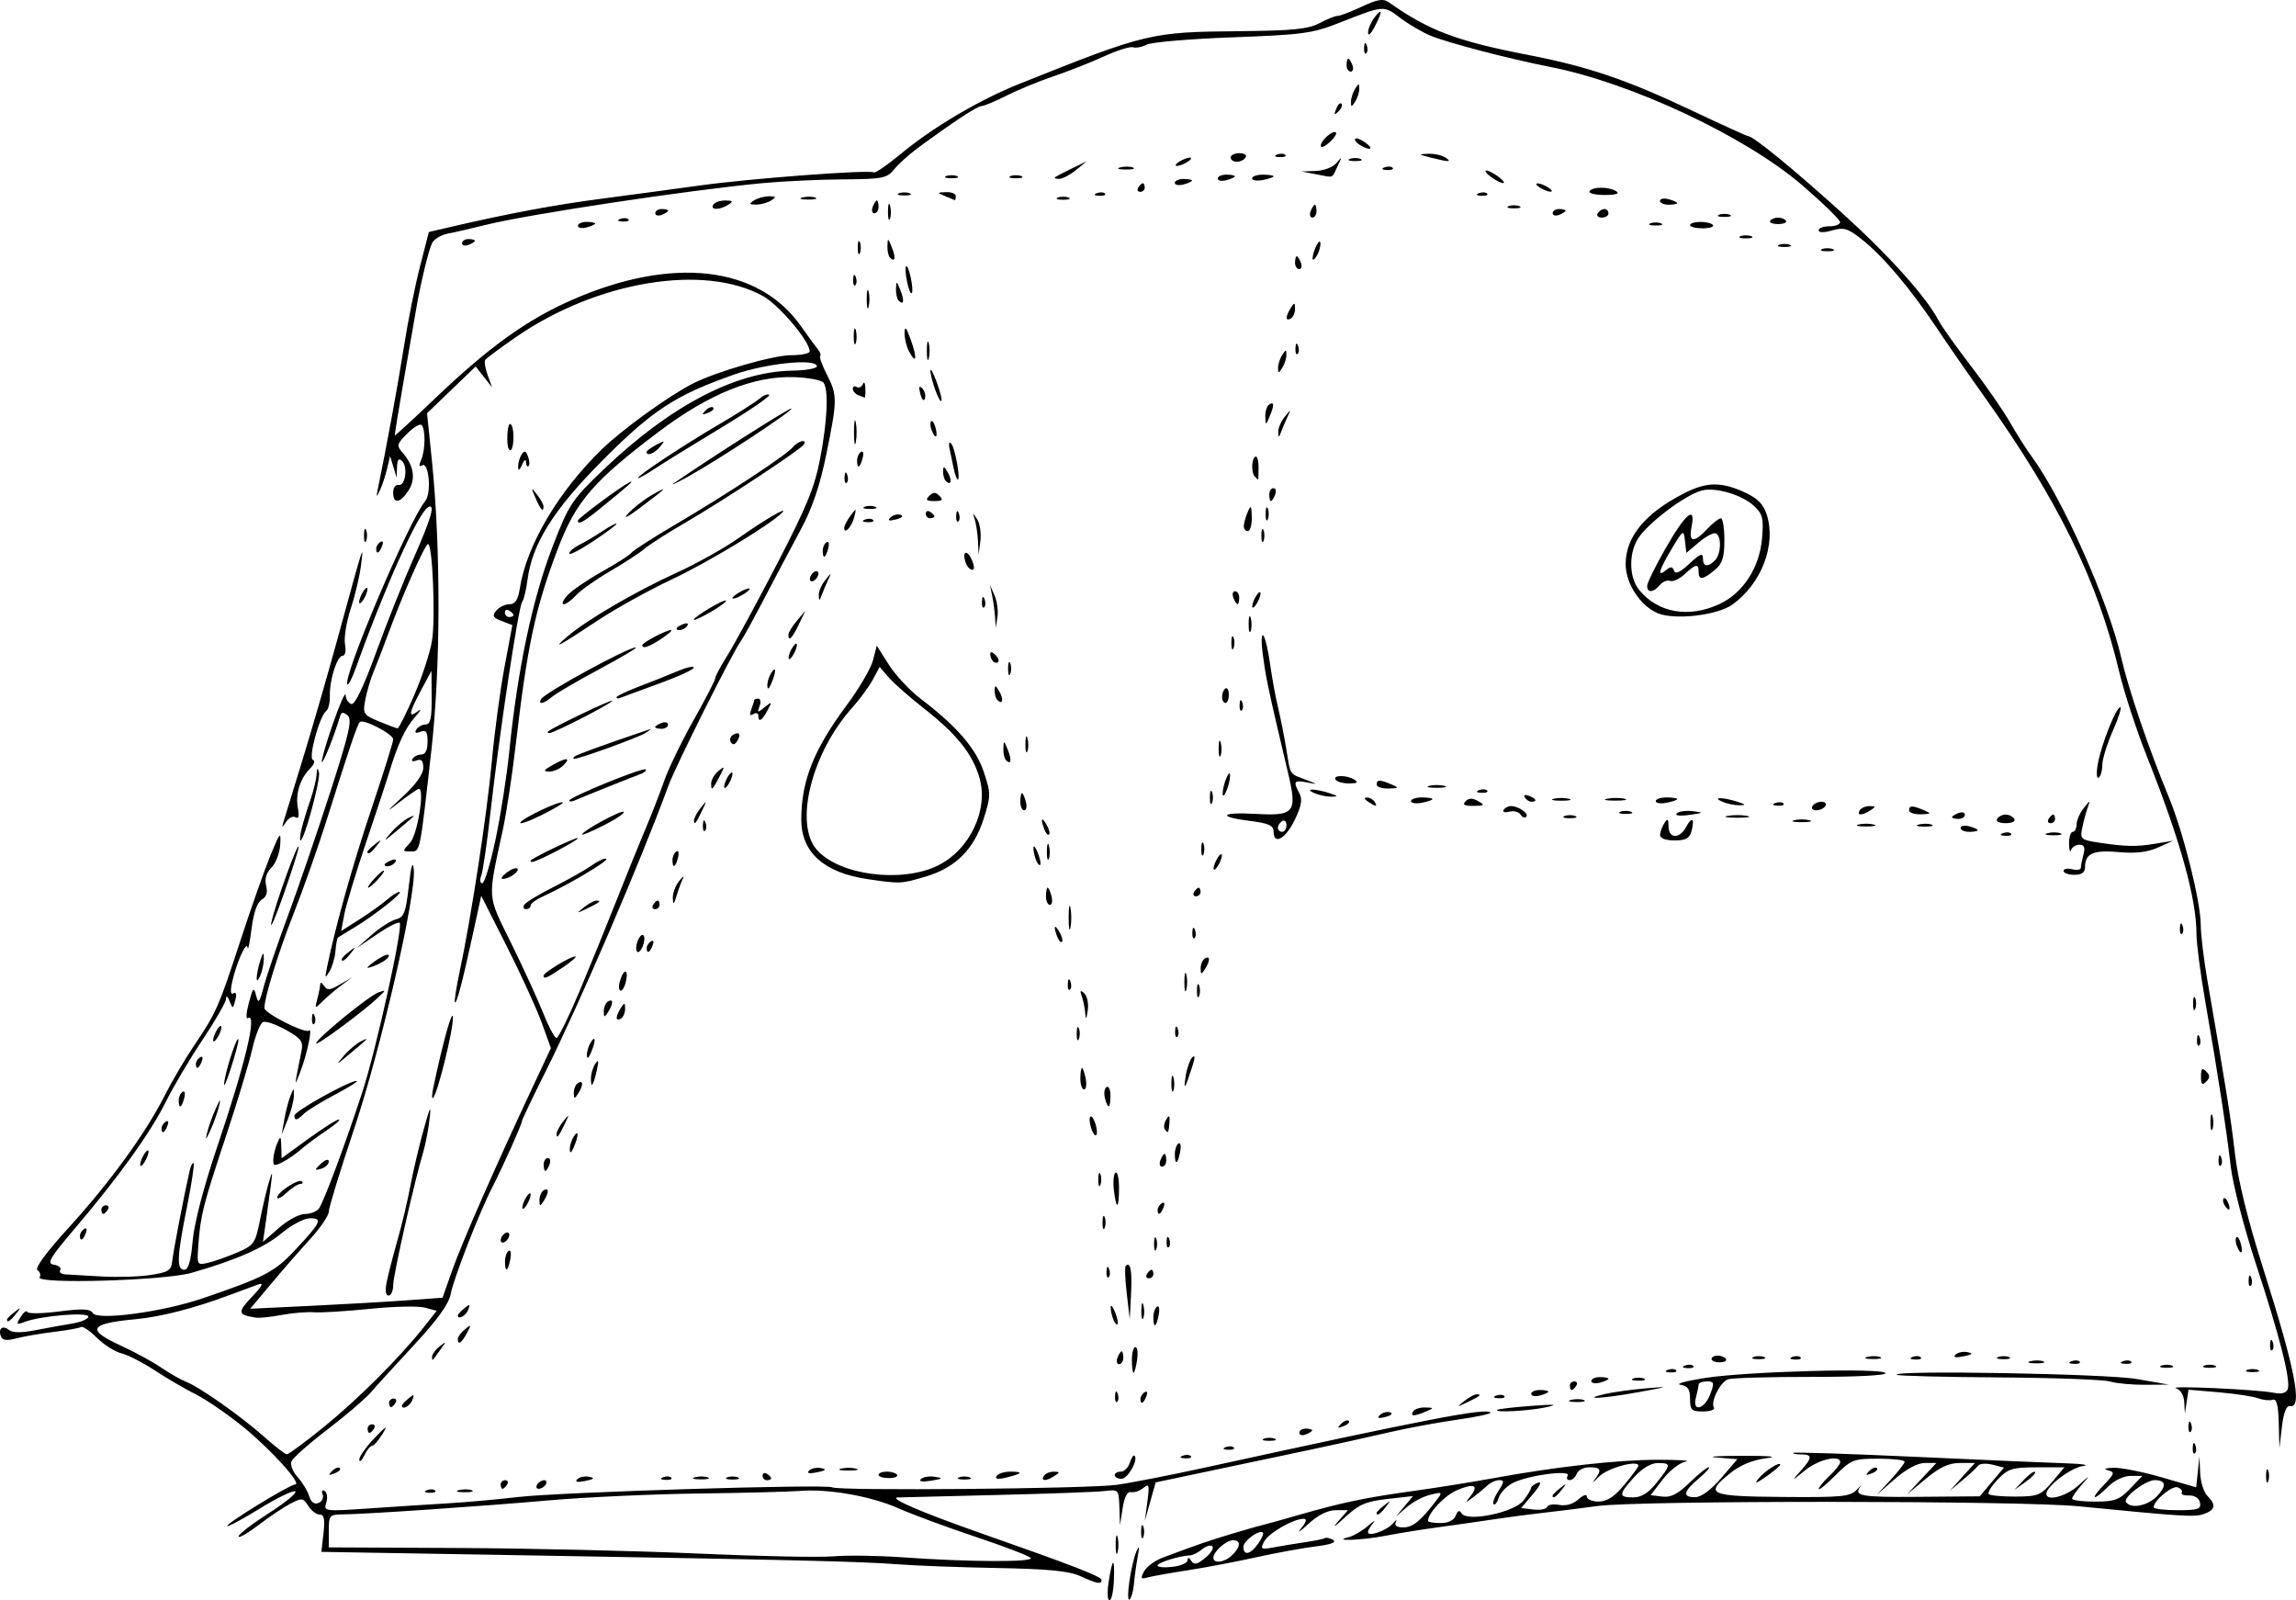<?xml version="1.0" encoding="UTF-8" standalone="no"?>
<!-- Created with Inkscape (http://www.inkscape.org/) -->
<svg id="svg4054" xmlns:rdf="http://www.w3.org/1999/02/22-rdf-syntax-ns#" xmlns="http://www.w3.org/2000/svg" height="465.89" viewBox="0 0 668.426 465.887" width="668.43" version="1.1" xmlns:cc="http://creativecommons.org/ns#" xmlns:dc="http://purl.org/dc/elements/1.1/">
 <path id="path4064" d="m322.75 460.57c1.12-7.31 1.797-7.548 1.532-0.54-0.122 3.219-0.699 5.852-1.283 5.852-0.584 0-0.696-2.391-0.248-5.312zm6.032-0.165c0.488-3.356 1.406-7.294 2.041-8.75 0.857-1.964 0.948-1.518 0.355 1.728-0.44 2.406-0.923 5.933-1.073 7.838-0.15 1.905-0.709 3.873-1.241 4.375-0.532 0.501-0.569-1.834-0.081-5.191zm-14.316-1.607c-3.269-1.485-9.348-2.078-24.055-2.345-10.824-0.197-24.043-0.694-29.375-1.106-10.565-0.815-30.069-1.278-112.96-2.679l-54.512-0.922 0.612-5.432c0.462-4.097 0.185-5.432-1.125-5.432-0.955 0-2.445-1.134-3.311-2.52-1.456-2.332-1.84-2.382-5.134-0.679-1.958 1.013-6.167 3.83-9.352 6.262s-5.792 3.914-5.792 3.294c0-0.62 3.962-3.662 8.804-6.76 4.842-3.098 8.301-5.943 7.687-6.323-0.614-0.38-5.217 1.838-10.228 4.927-5.011 3.09-9.318 5.41-9.572 5.157-0.589-0.589 18.213-12.108 19.764-12.108 2.177 0-6.985-10.15-15.17-16.806-4.488-3.649-10.691-7.903-13.784-9.454-3.094-1.55-8.438-4.67-11.875-6.934s-7.821-4.507-9.74-4.984c-1.919-0.478-5.148-2.527-7.174-4.553s-4.112-3.42-4.635-3.098c-0.523 0.322-4.045 0.956-7.826 1.409-3.781 0.453-8.664 1.296-10.852 1.873-2.894 0.763-4.147 0.605-4.601-0.58-0.868-2.263 0.538-3.358 2.366-1.841 1 0.83 3.601 0.854 7.615 0.07 3.353-0.654 8.206-1.533 10.784-1.953 2.578-0.42 4.688-1.328 4.688-2.018 0-1.382-13.65-0.265-18.426 1.508-2.556 0.949-2.666 0.823-1.254-1.437 0.851-1.362 1.702-2.013 1.891-1.445 0.189 0.568 4.341 0.516 9.227-0.114 6.895-0.89 9.106-0.785 9.88 0.467 1.372 2.22 20.331-0.329 31.96-4.297 17.833-6.085 20.881-7.66 26.627-13.756 7.824-8.301 8.435-9.557 4.649-9.557-1.688 0-5.381 1.932-8.207 4.293-5.13 4.286-13.313 7.894-26.33 11.61-7.915 2.26-45.47 3.34-44.192 1.271 0.409-0.662 0.119-1.59-0.645-2.062-0.857-0.53 2.647-5.286 9.158-12.427 11.92-13.076 22.351-27.432 27.891-38.387 2.064-4.083 5.84-10.517 8.39-14.298 6.641-9.848 7.263-11.251 13.63-30.731 3.161-9.672 7.124-20.917 8.807-24.99 2.787-6.744 3.038-7.015 2.814-3.038-0.135 2.401-1.279 5.403-2.542 6.671-1.525 1.53-2.047 3.296-1.555 5.255 0.502 1.998 0.086 3.317-1.288 4.086-1.307 0.732-2.362 3.755-2.968 8.504-0.517 4.053-1.036 6.525-1.153 5.494-0.261-2.297-3.247 4.342-4.482 9.962-0.585 2.664-0.457 3.826 0.366 3.317 0.78-0.482 0.991 0.272 0.549 1.964-0.686 2.622-0.762 2.636-1.671 0.314-0.572-1.462-0.987-1.719-1.04-0.645-0.048 0.984-3.12 6.327-6.825 11.875-3.705 5.548-8.556 13.743-10.778 18.211-4.457 8.963-13.543 21.595-26.522 36.875-7.297 8.591-8.137 10.057-5.96 10.402 1.393 0.221 2.211 0.924 1.816 1.562-0.395 0.638 0.3 1.204 1.544 1.257s5.918 0.322 10.386 0.597c4.469 0.275 10.875 0.091 14.236-0.409 5.309-0.79 6.155-1.32 6.446-4.035 0.31-2.895 3.456-19.265 5.014-26.085 0.372-1.628 0.913-2.723 1.203-2.433 0.29 0.29-0.581 6.035-1.936 12.768-2.909 14.461-3.069 18.25-0.769 18.25 1.184 0 1.919-2.54 2.441-8.438 0.456-5.147 3.219-15.749 7.087-27.188 8.269-24.455 11.827-39.384 8.963-37.614-0.586 0.362-0.453-1.637 0.296-4.444 1.202-4.505 1.451-4.756 2.121-2.147 0.653 2.543 0.967 2.171 2.25-2.67 0.82-3.094 3.986-12.375 7.037-20.625s8.582-24.413 12.293-35.918c5.579-17.298 6.452-21.162 5.048-22.328-1.285-1.066-1.821-0.995-2.201 0.293-1.632 5.538-4.864 13.658-5.273 13.25-0.264-0.264 1.159-5.22 3.163-11.013 2.004-5.793 3.686-9.595 3.738-8.45s0.797 2.318 1.657 2.604c1.02 0.34 3.551-4.937 7.293-15.208 3.152-8.651 8.073-21.003 10.938-27.449 5.083-11.441 6.36-16.015 4.077-14.604-2.92 1.804-12.592 23.344-20.971 46.704-1.062 2.959-2.166 5.144-2.455 4.855-1.641-1.641 17.943-47.816 22.631-53.361 1.913-2.263 1.081-11.649-0.923-10.41-0.887 0.548-0.975 0.028-0.263-1.573 1.252-2.817 1.329-8.967 0.126-10.169-0.462-0.462-2.336 0.655-4.165 2.483-3.058 3.058-3.167 3.502-1.36 5.559 3.291 3.745 3.903 7.699 1.709 11.046-2.43 3.709-4.45 3.965-4.45 0.564 0-1.375 0.69-2.359 1.533-2.188 1.982 0.404 2.844-5.185 1.073-6.957-0.974-0.974-1.391-0.494-1.48 1.707l-0.125 3.062-0.946-3.125-0.946-3.125-0.894 3.75c-0.491 2.062-1.431 4.875-2.087 6.25-1.04 2.178-1.11 2.098-0.547-0.625 2.548-12.314 5.815-30.147 7.557-41.25 1.133-7.219 3.228-17.673 4.657-23.231l2.598-10.106 6.366-1.483c16.72-3.896 30.14-6.407 43.866-8.208 8.25-1.082 21.187-2.824 28.75-3.87 14.697-2.033 49.171-4.626 50.509-3.799 0.443 0.274 3.775-1.968 7.404-4.982 9.762-8.107 23.213-16.08 35.211-20.871 36.918-14.744 38.029-15.01 63.75-15.251 15.619-0.147 20.151-0.596 23.375-2.316 2.2-1.173 4.597-2.134 5.326-2.134 0.729 0 3.92-1.219 7.09-2.71 4.532-2.13 6.199-2.402 7.799-1.27 11.648 8.242 19.693 11.289 40.44 15.315 17.711 3.436 28.779 7.201 48.204 16.395 8.448 3.998 15.653 7.27 16.012 7.27 1.464 0 13.233 9.631 27.178 22.242 13.892 12.562 24.615 24.51 28.325 31.561 0.889 1.69 5.114 7.622 9.387 13.184 4.274 5.561 9.346 12.874 11.271 16.25s4.803 7.914 6.396 10.085c9.006 12.275 22.349 42.265 26.051 58.553 2.057 9.048 8.036 26.57 13.816 40.485 4.201 10.115 9.294 30.436 9.313 37.164 0.009 2.832 0.881 10.144 1.939 16.25 5.563 32.092 6.756 39.592 8.028 50.476 0.908 7.771 3.72 19.22 8.136 33.125 9.457 29.779 11.656 41.074 7.849 40.312-1.01-0.202-1.825 1.898-2.304 5.938l-0.741 6.25-0.196-7.292c-0.141-5.231-0.638-7.136-1.759-6.742-0.859 0.302-2.76 0.108-4.223-0.432-1.463-0.54-6.627-1.323-11.475-1.74l-8.815-0.758-0.525 3.482-0.525 3.482-0.187-3.346c-0.111-1.982-1.079-3.621-2.375-4.021-2.773-0.856 23.598 0.337 28.318 1.28 2.341 0.468 3.729 0.131 4.167-1.012 0.965-2.514-2.309-15.41-9.304-36.651-3.396-10.312-6.665-22.969-7.265-28.125-1.284-11.035-3.804-27.381-7.393-47.937-1.422-8.146-2.586-17.035-2.586-19.753 0-10.394-4.774-27.509-14.416-51.685-3.016-7.562-6.665-18.725-8.109-24.805-6.3-26.535-17.785-49.877-39.625-80.532-4.276-6.002-10.404-14.851-13.617-19.663-7.493-11.223-15.503-20.691-21.576-25.501-4.158-3.293-5.326-3.651-8.729-2.675-2.396 0.687-3.928 0.673-3.928-0.036 0-0.64 1.406-1.163 3.125-1.163s3.125-0.545 3.125-1.211c0-0.666-4.922-5.463-10.938-10.659-16.481-14.235-49.751-29.874-73.438-34.52-11.863-2.327-29.971-7.053-34.881-9.105-2.471-1.033-6.461-3.378-8.866-5.213-4.781-3.646-4.665-3.656-17.503 1.41-7.987 3.152-10.712 3.525-31.25 4.284-12.375 0.457-23.625 1.415-25 2.128-1.375 0.713-3.165 1.058-3.977 0.765-0.812-0.292-4.623 0.907-8.468 2.666-3.845 1.759-10.443 4.361-14.663 5.782-4.22 1.421-10.375 3.954-13.678 5.628-3.303 1.674-6.593 3.044-7.311 3.044-1.221 0-8.665 4.912-18.779 12.39-2.406 1.779-5.4 4.501-6.653 6.048-2.082 2.571-3.372 2.82-15 2.901-6.997 0.049-17.503 0.543-23.347 1.098-21.87 2.077-68.254 9.078-80.625 12.169-4.125 1.031-9.062 2.17-10.972 2.531-1.91 0.362-3.952 1.576-4.538 2.698-1.029 1.97-3.402 11.804-4.714 19.541-0.35 2.062-1.918 11.062-3.485 20-1.567 8.938-2.766 16.357-2.665 16.488 0.101 0.131 5.233-4.587 11.404-10.483 15.855-15.15 26.968-23.16 40.166-28.953 29.218-12.826 54.282-9.953 66.653 7.641 2.053 2.919 4.271 5.951 4.929 6.737 0.658 0.786 0.958 1.668 0.666 1.96-0.292 0.292 0.586 2.721 1.95 5.397 3.094 6.069 3.086 7.272-0.164 23.226-1.841 9.036-4.078 15.648-7.356 21.737-2.591 4.812-7.356 13.812-10.589 20-3.233 6.188-6.319 11.812-6.857 12.5-2.223 2.839-19.074 36.481-21.226 42.375-7.826 21.437-25.873 63.44-35.586 82.826-3.845 7.673-6.99 14.267-6.99 14.653 0 0.879-5.74 13.668-8.761 19.521-3.682 7.133-11.137 26.306-11.983 30.819-0.542 2.89-3.858 7.495-10.705 14.867-5.456 5.875-11.159 12.128-12.673 13.896-1.514 1.768-7.151 6.578-12.526 10.688-5.375 4.11-10.087 8.29-10.471 9.29-0.384 0.999 0.434 3.054 1.817 4.566s2.889 3.986 3.347 5.498c0.541 1.785 1.493 2.495 2.716 2.026 1.036-0.397 1.576-1.523 1.2-2.501-0.393-1.024-0.136-1.441 0.604-0.984 0.708 0.437 0.917 1.96 0.465 3.383-0.808 2.547-0.604 2.573 12.762 1.658 7.471-0.512 17.802-1.181 22.958-1.486 5.156-0.306 14.156-1.117 20-1.802 12.275-1.44 89.966-3.837 91.601-2.826 1.724 1.066 74.425 0.425 82.774-0.73 4.125-0.571 15.656-2.821 25.625-5.002 64.43-14.093 81.826-17.451 83.213-16.064 0.357 0.357-4.016 1.306-9.719 2.108-5.703 0.802-14.869 2.51-20.369 3.796s-15.344 3.465-21.875 4.843c-6.531 1.378-19.443 4.104-28.693 6.056l-16.818 3.55-1.577 5.613-1.577 5.613 0.741-5.597c0.65-4.912 0.508-5.404-1.16-4.019-1.046 0.868-2.656 1.418-3.578 1.222-1.091-0.232-1.949 1.391-2.454 4.644l-0.777 5-0.177-5.234c-0.174-5.146-0.246-5.226-4.24-4.731-2.234 0.277-16.438 0.798-31.562 1.158-15.125 0.36-28.062 0.683-28.75 0.718-2.737 0.139 6.91 4.318 23.025 9.973 28 9.826 36.35 13.052 36.35 14.046 0 1.349-1.285 1.115-6.25-1.14zm-14.438-5.321c-0.653-0.636-7.938-3.41-16.188-6.166-8.25-2.756-18.266-6.461-22.257-8.234-7.98-3.545-20.442-5.748-28.684-5.07-2.92 0.24-16.278 0.581-29.684 0.757-13.406 0.176-32.812 1.062-43.125 1.969-19.885 1.749-53.524 4.041-60.313 4.109-3.868 0.039-4.062 0.27-4.062 4.819v4.778l37.813 0.183c20.797 0.101 52.125 0.829 69.617 1.62 17.492 0.791 35.211 1.155 39.375 0.811 4.164-0.345 13.195-0.223 20.07 0.271 19.383 1.392 38.791 1.472 37.438 0.154zm-205.9-37.96c9.943-8.055 22.041-20.11 29.075-28.971l3.945-4.97-3.468-0.928c-1.908-0.51-9.096-0.35-15.975 0.356-6.879 0.706-14.217 1.156-16.307 1.001-2.09-0.155-6.332 0.198-9.426 0.784-3.094 0.587-6.469 0.935-7.5 0.775-5.292-0.824-5.42-1.496-1.144-6.026 3.102-3.286 3.586-4.271 1.769-3.602-1.375 0.506-5.312 1.962-8.75 3.235-10.186 3.772-19.554 6.161-26.874 6.851-13.576 1.28-14.501 3.019-4.131 7.767 3.916 1.793 9.119 4.63 11.562 6.306 2.444 1.676 5.732 3.548 7.308 4.16 3.95 1.536 15.981 10.023 22.76 16.056 3.094 2.753 6.032 5.023 6.531 5.043 0.498 0.021 5.279-3.506 10.625-7.837zm24.088-36.98 10.618-0.771 2.871-8.125c2.799-7.921 12.657-30.364 23.369-53.203l5.313-11.328-2.69-7.429c-1.48-4.086-6.045-14.065-10.145-22.176l-7.455-14.747-2.257 10.38c-3.162 14.539-4.89 21.149-5.397 20.642-0.239-0.239 0.395-4.333 1.409-9.098 3.346-15.722 7.961-45.918 9.348-61.164 0.751-8.25 2.4-20.525 3.665-27.277l2.3-12.277-3.107-1.181c-2.57-0.977-2.841-1.502-1.568-3.036 0.846-1.02 2.57-1.854 3.829-1.854 1.682 0 2.487-1.246 3.03-4.688 1.976-12.527 11.253-28.203 23.976-40.515 5.92-5.729 19.157-15.299 26.193-18.937 6.793-3.513 23.526-8.36 28.857-8.36 2.941 0 5.347-0.501 5.347-1.113 0-2.957-8.878-13.468-13.587-16.088-17.11-9.517-48.261-4.373-71.816 11.858-4.691 3.232-8.773 6.272-9.071 6.755-0.299 0.483 0.033 2.472 0.737 4.421l1.28 3.542-2.389-3.045-2.389-3.045-7.08 6.804-7.08 6.804 1.408 13.741c2.62 25.571 2.559 60.304-0.147 84.366-3.426 30.459-3.22 29.464-6.086 29.464-2.41 0-2.412-0.052-0.112-2.545 2.143-2.322 4.321-15.673 2.557-15.67-0.359 0-2.89 1.735-5.625 3.854-4.178 3.238-4.024 2.977 0.965-1.63 3.777-3.488 5.938-6.531 5.938-8.362 0-2.088-0.533-2.674-1.94-2.134-1.112 0.427-1.614 0.217-1.176-0.491 0.42-0.68 1.574-1.236 2.565-1.236 1.164 0 1.801-1.313 1.801-3.711 0-2.947-0.428-3.547-2.08-2.913-1.399 0.537-1.784 0.319-1.176-0.664 0.497-0.804 1.714-1.462 2.705-1.462 1.382 0 1.788-1.817 1.745-7.812l-0.056-7.812-3.012 5.625c-3.616 6.753-3.864 8.373-0.938 6.128 1.203-0.923 0.82-0.144-0.852 1.732-2.868 3.217-5.04 7.914-7.638 16.515-0.623 2.062-3.596 11.062-6.608 20-3.011 8.938-5.87 18.388-6.351 21.001l-0.876 4.75 5.381-3.432c2.959-1.888 6.542-4.447 7.962-5.688 1.419-1.241 3.043-2.256 3.609-2.256 1.363 0-7.274 6.828-12.949 10.236-2.47 1.484-4.695 2.851-4.944 3.037-0.249 0.187-0.579 1.943-0.733 3.903-0.154 1.96-0.943 4.663-1.752 6.006-1.284 2.131-1.373 1.964-0.694-1.308 2.564-12.36 7.479-29.87 12.969-46.203 3.458-10.287 6.287-19.323 6.287-20.081 0-1.55-8.696-6.061-9.716-5.041-0.746 0.746-3.053 7.555-9.554 28.2-2.49 7.906-6.79 20.114-9.556 27.129-4.528 11.482-8.674 24.821-8.674 27.911 0 1.538 11.964 7.58 12.986 6.558 1.144-1.144-0.588 7.026-2.577 12.152-1.776 4.578-1.781 4.674 0.375-6.11 0.574-2.869-0.035-3.711-4.492-6.216-2.836-1.594-5.833-2.637-6.662-2.318-0.828 0.319-2.256 3.885-3.173 7.924-0.917 4.04-4.378 15.501-7.692 25.47-6.612 19.89-7.352 22.812-7.992 31.544-0.426 5.817-0.378 5.906 2.834 5.162 1.797-0.416 5.607-1.76 8.466-2.986 4.911-2.105 5.28-2.633 6.662-9.537 0.805-4.019 1.979-8.996 2.609-11.058 1.023-3.351 1.077-3.218 0.505 1.25-0.352 2.75-1.007 7.531-1.456 10.625l-0.817 5.625 4.63-4.062c2.546-2.234 5.948-4.062 7.558-4.062 1.611 0 3.451-0.703 4.09-1.562 1.427-1.92 7.772-18.943 12.695-34.062 4.046-12.425 11.909-48.082 10.839-49.152-0.373-0.373-3.341 1.13-6.596 3.339l-5.919 4.016 4.375-3.838c2.406-2.111 5.588-4.145 7.071-4.521 2.315-0.586 2.841-1.948 3.717-9.639 0.692-6.068 1.159-7.634 1.448-4.856 0.762 7.32-9.561 52.221-17.346 75.451-4.065 12.128-7.391 22.98-7.391 24.116 0 1.136-2.42 4.713-5.378 7.949-2.958 3.236-8.104 9.137-11.437 13.113l-6.059 7.229 17.374-0.832c9.556-0.458 22.153-1.179 27.993-1.604zm-5.612-5.459c0.456-2.234 1.873-7.719 3.147-12.188 1.275-4.469 2.946-11.5 3.713-15.625 0.767-4.125 2.487-11.438 3.822-16.25 1.969-7.099 2.3-7.689 1.757-3.125-0.368 3.094-1.179 7.312-1.801 9.375-2.576 8.536-8.77 35.932-8.77 38.791 0 1.696-0.607 3.084-1.349 3.084-0.859 0-1.048-1.476-0.52-4.062zm-31.884-24.49c0-1.531 6.263-5.596 7.192-4.667 0.399 0.399 0.175 0.725-0.498 0.725s-2.454 1.147-3.958 2.549-2.736 2.029-2.736 1.394zm11.25-8.204c0-0.238 0.844-1.133 1.875-1.989 1.081-0.897 1.875-1.018 1.875-0.287 0 0.698-0.844 1.593-1.875 1.989-1.031 0.396-1.875 0.525-1.875 0.287zm-12.412-2.882c0.048-1.227 0.571-3.357 1.162-4.731 0.951-2.212 1.084-2.103 1.162 0.952l0.088 3.452 7.75-5.639c4.263-3.102 8.279-5.639 8.924-5.639 0.646 0-1.014 1.465-3.688 3.256s-5.987 4.252-7.362 5.469-3.766 2.865-5.312 3.663c-2.414 1.244-2.8 1.134-2.725-0.781zm3.21-11.606c0.427-2.406 1.23-5.5 1.785-6.875 1.009-2.5 1.009-2.5 0.993 0-0.009 1.375-0.812 4.469-1.785 6.875l-1.769 4.375 0.776-4.375zm2.952-1.166c0-1.233 15.88-10.086 18.084-10.081 0.71 0.001-2.068 1.773-6.173 3.937s-8.223 4.694-9.152 5.622c-1.983 1.983-2.76 2.13-2.76 0.522zm40.438-8.209c2.875-13.522 5.602-23.232 5.698-20.29 0.117 3.568-4.495 22.248-5.776 23.395-0.396 0.354-0.361-1.043 0.077-3.106zm-26.068-9.178c1.362-1.611 3.608-3.507 4.991-4.215 2.655-1.359 2.268-0.941-3.727 4.037-3.609 2.997-3.654 3.003-1.264 0.178zm-8.046-3.635c0.109-1.382 15.352-13.835 18.15-14.828 2.266-0.804 2.259-0.719-0.133 1.52-4.568 4.276-18.093 14.266-18.018 13.308zm-1.225-7.29c0.06-1.456 0.356-1.752 0.755-0.755 0.361 0.902 0.317 1.98-0.099 2.396-0.415 0.415-0.711-0.323-0.657-1.641zm1.562-5.636c0.443-1.655 0.822-3.572 0.842-4.26 0.02-0.688 0.519-0.488 1.11 0.444 0.887 1.401 1.697 1.33 4.668-0.408l3.595-2.102-3.098 2.283c-1.704 1.256-4.183 3.356-5.51 4.668-2.376 2.349-2.4 2.34-1.607-0.625zm14.599-9.13c0-0.25 1.406-1.376 3.125-2.502s3.125-1.562 3.125-0.969c0 0.593-1.406 1.719-3.125 2.502-1.719 0.783-3.125 1.219-3.125 0.969zm-7.5-2.464c0-0.26 0.984-1.244 2.188-2.188 1.983-1.555 2.027-1.511 0.472 0.472-1.633 2.082-2.659 2.744-2.659 1.716zm9.375-23.278c1.244-1.375 2.544-2.5 2.888-2.5 0.344 0-0.393 1.125-1.637 2.5s-2.544 2.5-2.888 2.5c-0.344 0 0.393-1.125 1.637-2.5zm3.125-4.241c0-0.27 0.873-0.826 1.94-1.236 1.112-0.427 1.614-0.217 1.176 0.491-0.734 1.188-3.116 1.757-3.116 0.744zm-5-3.731c0-0.26 0.984-1.244 2.188-2.188 1.983-1.555 2.027-1.511 0.472 0.472-1.633 2.082-2.659 2.744-2.659 1.716zm6.87-5.581c1.362-1.611 3.608-3.507 4.991-4.215 2.655-1.359 2.268-0.941-3.727 4.037-3.609 2.997-3.654 3.003-1.264 0.178zm42.06-97.384c-1.364-3.188-1.333-3.261 0.424-1.011 1.042 1.335 1.895 2.881 1.895 3.438 0 1.9-0.848 1.013-2.32-2.426zm-5.073-9.062c-0.038-1.031 0.407-2.625 0.988-3.542 0.838-1.321 1.229-1.22 1.885 0.491 0.456 1.187 0.534 2.453 0.174 2.813-0.36 0.36-0.694-0.142-0.742-1.116-0.052-1.046-0.528-0.747-1.162 0.729-0.708 1.648-1.098 1.861-1.143 0.625zm-2.768-5.312c-0.706-1.369-0.369-7.188 0.416-7.188 0.548 0 0.996 1.688 0.996 3.75 0 3.099-0.703 4.811-1.411 3.438zm20.576 158.12c3.107-7.391 7.975-19.344 10.817-26.562 2.843-7.219 6.603-16.5 8.357-20.625s4.229-10.478 5.502-14.118c1.272-3.64 5.148-11.646 8.612-17.791 3.464-6.145 6.298-11.634 6.298-12.199 0-0.565 1.578-3.528 3.508-6.584s8.363-14.911 14.298-26.343c8.795-16.942 11.151-22.688 12.742-31.076 2.089-11.01 2.486-19.794 0.995-21.995-0.505-0.746-4.297-1.483-8.426-1.639-11.747-0.442-24.795 4.776-39.368 15.744-19.128 14.396-24.349 20.436-29.58 34.22-6.588 17.362-8.86 27.967-12.299 57.405-1.004 8.594-2.674 19.562-3.711 24.375-4.496 20.864-4.665 18.603 2.469 33.125 3.546 7.219 7.734 16.359 9.305 20.312 1.571 3.953 3.301 7.188 3.844 7.188s3.53-6.047 6.637-13.438zm-10.415-4.706c0-0.855 7.818-5.596 9.237-5.602 0.612-0.003-0.96 1.402-3.493 3.12-4.677 3.174-5.744 3.635-5.744 2.482zm11.801-19.913c1.335-1.069 2.975-1.944 3.646-1.944 1.588 0 0.879 0.577-2.947 2.4-2.947 1.403-2.986 1.377-0.699-0.456zm-17.409-0.722c0.434-0.703 4.264-3.024 8.511-5.158s9.301-4.995 11.231-6.358c1.93-1.363 3.801-2.187 4.157-1.831 0.625 0.625-11.575 7.828-18.604 10.984-1.891 0.849-3.438 2.015-3.438 2.592 0 0.577-0.596 1.049-1.324 1.049-0.728 0-0.968-0.575-0.534-1.278zm-5.109-9.374c1.325-1.002 2.715-1.516 3.089-1.142 0.785 0.785-2.39 3.016-4.248 2.985-0.688-0.011-0.166-0.841 1.159-1.843zm7.07-3.573c1.275-1.162 13.646-7.003 13.646-6.442 0 0.705-11.937 6.917-13.292 6.917-0.481 0-0.641-0.214-0.354-0.475zm14.896-7.511c0-1.002 11.448-7.233 12.097-6.584 0.358 0.358-2.217 2.105-5.723 3.881-3.506 1.777-6.374 2.993-6.374 2.703zm-17.971-3.514c0.863-1.397 11.673-6.474 12.335-5.793 0.223 0.229-2.639 1.916-6.362 3.747-3.722 1.832-6.41 2.752-5.973 2.046zm14.221-6.368c0-0.984 21.538-9.762 22.238-9.063 0.341 0.341-0.445 0.998-1.746 1.46-2.072 0.736-14.563 5.736-18.929 7.577-0.859 0.362-1.562 0.374-1.562 0.025zm-5-10.259c4.103-2.346 5.649-2.346 3.304 0-1.031 1.031-2.9 1.855-4.152 1.831-1.827-0.035-1.66-0.397 0.848-1.831zm6.464-2.506c0.529-0.529 7.007-2.896 20.411-7.457 2.291-0.78 2.313-0.731 0.256 0.587-2.004 1.284-19.146 7.501-20.683 7.501-0.338 0-0.331-0.284 0.016-0.63zm-7.61-7.348c1.273-1.169 18.646-9.488 18.646-8.928 0 0.698-16.944 9.406-18.302 9.406-0.475 0-0.63-0.215-0.344-0.478zm31.146-1.263c0-0.27 0.844-0.815 1.875-1.211 1.031-0.396 1.875-0.175 1.875 0.491 0 0.666-0.844 1.211-1.875 1.211s-1.875-0.221-1.875-0.491zm-33.175-8.178c1.194-1.933 25.123-14.982 27.55-15.025 0.688-0.013-4.094 2.841-10.625 6.341-6.531 3.499-12.763 7.148-13.848 8.108-2.237 1.978-4.167 2.34-3.077 0.576zm21.925-0.512c0-0.352 2.953-1.759 6.562-3.128 3.609-1.369 8.672-3.385 11.25-4.482s4.688-1.554 4.688-1.017c0 0.537-4.617 2.654-10.261 4.704-5.644 2.051-10.706 3.916-11.25 4.145-0.544 0.229-0.989 0.129-0.989-0.223zm-14.375-17.632c5.619-4.824 19.915-13.174 31.875-18.616 5.844-2.659 14-7.222 18.125-10.141 7.507-5.311 14.852-9.574 12.5-7.255-3.648 3.597-21.514 14.382-32.079 19.365-6.644 3.133-16.206 8.428-21.25 11.765-11.739 7.767-13.826 8.878-9.171 4.881zm21.875 2.47c0-0.733 7.002-4.41 8.375-4.399 0.55 0.005-0.688 1.126-2.75 2.492-3.67 2.43-5.625 3.093-5.625 1.907zm10-4.898c0-0.27 0.873-0.826 1.94-1.236 1.112-0.427 1.614-0.217 1.176 0.491-0.734 1.188-3.116 1.757-3.116 0.744zm5-2.494c0-0.861 8.817-6.114 9.357-5.574 0.262 0.262-1.737 1.749-4.441 3.305-2.704 1.556-4.916 2.577-4.916 2.269zm-36.789-7.11c1.292-1.427 5.874-4.567 10.183-6.976 4.309-2.409 8.133-4.865 8.499-5.458 0.366-0.592 6.137-4.295 12.824-8.228 15.087-8.874 32.179-20.133 34.125-22.478 1.543-1.859 4.256-2.494 3.174-0.742-0.906 1.465-23.459 16.323-34.516 22.737-5.156 2.992-10.5 6.411-11.875 7.599-1.375 1.188-5.882 4.129-10.015 6.536-4.133 2.407-8.58 5.553-9.881 6.99-1.301 1.438-2.928 2.614-3.616 2.614s-0.193-1.168 1.099-2.595zm48.039 0.808c0-0.344 1.125-1.227 2.5-1.963 1.375-0.736 2.5-1.057 2.5-0.713 0 0.344-1.125 1.227-2.5 1.963-1.375 0.736-2.5 1.057-2.5 0.713zm-47.5-13c0-0.584 1.266-1.685 2.812-2.445 1.547-0.761 4.641-2.594 6.875-4.073s4.062-2.433 4.062-2.119c0 0.314-3.094 2.625-6.875 5.136s-6.875 4.087-6.875 3.503zm2.5-9.549c0-0.669 12.165-9.715 15-11.153 1.857-0.943-0.073 0.779-8.978 8.004-4.408 3.577-6.022 4.42-6.022 3.15zm14.613-2.052c1.506-1.643 4.599-4.059 6.875-5.37 5.204-2.996 4.504-2.233-3.363 3.669-3.681 2.761-5.125 3.461-3.512 1.701zm13.364-8.857c10.528-7.296 33.833-22.112 34.201-21.743 0.567 0.567-21.745 15.253-30.303 19.946-3.438 1.885-5.192 2.693-3.898 1.797zm-10.477-1.502c0-0.798 13.112-9.472 23.75-15.711 5.156-3.024 10.363-6.33 11.57-7.346 1.207-1.016 2.51-1.533 2.894-1.149 0.384 0.384-5.947 4.708-14.07 9.608-8.123 4.9-16.878 10.309-19.456 12.02-2.578 1.711-4.688 2.871-4.688 2.578zm2.5-7.584c0-0.32 1.266-1.255 2.812-2.08 2.55-1.359 2.653-1.305 1.097 0.581-1.597 1.936-3.909 2.823-3.909 1.499zm17.167-12.074c0.848-0.854 1.857-1.238 2.241-0.853 0.385 0.385-0.309 1.084-1.542 1.553-1.782 0.678-1.925 0.535-0.7-0.7zm-61.12 124.81c1.485-7.047 3.267-18.438 3.96-25.312 2.445-24.267 6.797-44.818 12.737-60.146 4.705-12.14 5.519-13.363 14.801-22.231 19.238-18.38 38.28-28.386 54.645-28.716 4.574-0.092 7.632-0.674 7.392-1.407-0.721-2.201-14.882-0.699-24.152 2.562-17.03 5.989-23.664 10.318-38.223 24.938-14.3 14.36-20.541 24.305-21.88 34.865-0.358 2.824-1.058 5.698-1.555 6.385-1.094 1.512-6.699 38.766-9.216 61.25-1.001 8.938-2.211 17.234-2.689 18.438-0.479 1.203-0.341 2.188 0.305 2.188 0.646 0 2.39-5.766 3.876-12.812zm-23.709-41.91c2.31-5.309 4.651-12.465 5.203-15.903 1.044-6.505 0.158-28.126-1.152-28.124-0.854 0.001-7.276 14.438-11.398 25.624-1.52 4.125-3.507 9.271-4.415 11.437-0.908 2.165-2.016 5.883-2.462 8.261-0.77 4.106-0.569 4.425 3.982 6.311 2.636 1.093 5.075 2 5.419 2.016 0.344 0.016 2.515-4.314 4.825-9.623zm28.925-23.329c0-0.303-0.562-0.899-1.25-1.324-0.688-0.425-1.25-0.177-1.25 0.551 0 0.728 0.562 1.324 1.25 1.324s1.25-0.248 1.25-0.551zm183.59 278.34c0.72-1.346 3.159-3.14 5.42-3.987 10.23-3.832 13.333-4.9 20.36-7.007 4.125-1.237 8.062-2.36 8.75-2.496 0.688-0.136 5.188-1.386 10-2.778 12.807-3.704 19.87-5.19 33.795-7.114 6.85-0.946 17.283-2.609 23.183-3.695 18.18-3.346 36.255-5.377 48.022-5.394 6.188-0.009 9.844 0.234 8.125 0.541-1.719 0.307-4.717 2.629-6.662 5.161l-3.537 4.603 3.384 0.411c2.519 0.306 4.555-0.732 7.965-4.062 2.52-2.46 5.022-4.473 5.562-4.473 0.539 0-0.75 1.456-2.865 3.236-4.561 3.838-4.881 5.529-1.033 5.473 1.748-0.025 4.597-2.128 7.527-5.555l4.714-5.514-5.964-0.469c-3.28-0.258-0.058-0.482 7.161-0.498 8.48-0.019 11.017 0.233 7.168 0.712-3.833 0.477-7.51 1.986-10.312 4.232-7.796 6.248-6.505 6.849 15.108 7.03 17.237 0.144 19.703-0.093 21.562-2.08 1.155-1.234 1.677-1.697 1.162-1.029-2.185 2.829-0.048 3.219 16.875 3.074l17.812-0.153 3.521-4.184 3.521-4.184-3.343-0.839c-1.839-0.461-3.709-0.341-4.157 0.268-0.448 0.609-2.497 2.511-4.553 4.227l-3.739 3.12 3.671-4.058 3.671-4.058h-4.384c-3.216 0-5.859 1.226-9.921 4.605l-5.537 4.605 4.308-4.605 4.308-4.605h-3.367c-2.094 0-5.375 1.752-8.683 4.635l-5.316 4.635 4.062-4.382c2.234-2.41 4.062-4.777 4.062-5.26 0-0.483-3.441-0.878-7.647-0.878-7.216 0-7.92 0.273-12.5 4.853-2.669 2.669-4.853 4.455-4.853 3.968 0-0.487 1.406-2.206 3.125-3.821 1.719-1.615 3.125-3.4 3.125-3.968 0-2.278-6.307-0.83-10.217 2.345-4.018 3.263-4.063 3.271-1.346 0.232 3.51-3.926 3.53-4.859 0.104-4.859-1.49 0-2.474-0.201-2.188-0.447 0.286-0.246 16.552 0.288 36.146 1.186 19.594 0.898 39.281 1.746 43.75 1.884 4.469 0.138 6.438 0.492 4.375 0.786-3.549 0.506-10.625 5.884-10.625 8.075 0 2.284 5.739 0.79 9.302-2.421 3.556-3.205 3.624-3.221 1.006-0.232-1.544 1.763-2.808 3.591-2.808 4.062 0 0.471 2.989 0.857 6.641 0.857 5.747 0 7.125-0.505 10.234-3.75l3.593-3.75h-3.416c-1.977 0-4.732 1.317-6.541 3.125-4.378 4.378-5.493 3.922-1.247-0.51 3.146-3.284 3.259-3.692 1.171-4.23-1.386-0.357-0.741-0.653 1.61-0.74 2.156-0.08 8.456 1.169 13.999 2.774l10.078 2.919 0.478-4.482 0.478-4.482 0.21 4.777c0.116 2.627 1.054 5.62 2.085 6.652 2.608 2.608 2.345 4.088-0.938 5.28-2.701 0.981-5.883 0.787-36.562-2.229-16.979-1.669-127.9-1.73-140-0.077-4.812 0.657-11.844 1.537-15.625 1.954-3.781 0.417-10.25 1.269-14.375 1.894-4.125 0.624-11.438 1.667-16.25 2.318-4.812 0.651-11.78 1.774-15.483 2.495-6.778 1.321-15.974 1.677-10.767 0.417 1.375-0.333 3.906-1.806 5.625-3.274 1.719-1.468 2.422-1.862 1.562-0.875-0.859 0.987-1.562 2.191-1.562 2.677 0 1.483 5.519-0.44 7.28-2.537 0.91-1.084 1.299-1.268 0.864-0.408-0.524 1.034 0.216 1.562 2.189 1.562 2.762 0 5.12-1.945 9.726-8.02 1.715-2.263 1.609-2.344-1.934-1.47-2.062 0.509-5.152 2.149-6.866 3.645l-3.116 2.72 2.491-2.997 2.491-2.997-7.496 0.857c-6.313 0.722-8.282 1.589-12.483 5.497-2.743 2.552-3.631 3.094-1.974 1.203l3.013-3.438h-3.596c-2.319 0-5.161 1.442-8.004 4.062-2.424 2.234-3.348 2.797-2.053 1.25 1.537-1.836 1.81-2.812 0.787-2.812-3.007 0-10.167 4.095-11.494 6.574-1.242 2.321-1.039 2.443 2.856 1.725 2.306-0.425 6.419-1.099 9.139-1.498 2.721-0.399 5.279-0.93 5.685-1.181 0.406-0.251 1.486 0.006 2.401 0.572 1.061 0.656-0.773 1.324-5.06 1.844-3.698 0.449-11.504 1.873-17.348 3.166-5.844 1.292-14.844 3-20 3.794-5.156 0.794-10.408 1.735-11.67 2.092-1.943 0.549-2.094 0.273-0.985-1.798zm12.674-3.239c0.013-0.918 0.385-0.85 1.045 0.191 0.804 1.267 1.679 1.087 4.043-0.83 1.66-1.346 2.61-2.856 2.111-3.357-0.499-0.501-1.841-0.136-2.982 0.811-1.141 0.947-2.701 1.746-3.468 1.776-3.099 0.121-9.518 2.115-9.518 2.957 0 0.495 1.969 0.67 4.375 0.389s4.384-1.152 4.394-1.937zm13.017-1.515c2.447-2.447 2.523-4.286 0.179-4.286-2.002 0-5.714 3.306-5.714 5.089 0 1.84 3.383 1.349 5.536-0.804zm7.49-3.273c1.054-1.505 1.697-2.957 1.428-3.226-1.016-1.016-5.703 2.38-5.703 4.132 0 2.676 2.074 2.237 4.275-0.906zm57.533-8.165c0.591-1.54 1.091-1.724 1.755-0.649 1.578 2.554 15.309-0.309 17.952-3.743 1.198-1.557 2.191-3.192 2.206-3.634 0.015-0.442 0.923-1.147 2.018-1.567 1.215-0.466 0.652 0.822-1.444 3.304l-3.435 4.067 3.595 0.422c1.978 0.232 3.772-0.108 3.988-0.756 0.216-0.648 1.799-0.909 3.518-0.581 1.936 0.37 4.06-0.248 5.581-1.625 1.407-1.274 2.456-1.606 2.456-0.779 0 0.794 1.547 1.434 3.438 1.421 2.457-0.016 4.596-1.418 7.5-4.916 2.234-2.691 4.062-5.157 4.062-5.478 0-1.867-9.117 0.656-11.54 3.194-1.559 1.633-2.132 2.054-1.273 0.935 2.251-2.931 1.95-3.713-1.429-3.713-1.645 0-3.315 0.844-3.711 1.875-0.396 1.031-1.333 1.875-2.083 1.875-0.75 0-0.999-0.588-0.555-1.308 1.106-1.789-11.485-0.133-15.884 2.089-1.842 0.93-3.721 2.865-4.177 4.299-0.455 1.434-1.134 2.302-1.508 1.928-0.374-0.374 0.253-2.104 1.393-3.844 1.734-2.647 1.776-3.164 0.259-3.164-0.998 0-2.56 0.703-3.471 1.562-0.911 0.859-2.78 2.406-4.152 3.438-2.322 1.745-2.374 1.721-0.754-0.343 2.489-3.171 1.063-3.829-3.85-1.776-3.604 1.506-8.516 6.668-8.516 8.95 0 0.368 1.627 0.669 3.616 0.669 2.268 0 3.924-0.802 4.442-2.152zm28.191-5.819c0-0.26 0.984-1.244 2.188-2.188 1.983-1.555 2.027-1.511 0.472 0.472-1.633 2.082-2.659 2.744-2.659 1.716zm188.49 2.034c-0.266-1.314-1.525-2.151-3.155-2.095-1.491 0.051-2.461-0.312-2.156-0.807 0.306-0.494-0.225-1.199-1.179-1.565-1.606-0.616-7.001 3.851-7.001 5.797 0 0.471 3.135 0.857 6.967 0.857 5.97 0 6.903-0.313 6.524-2.188zm-12.447-1.968c2.767-2.945 2.499-4.595-0.746-4.595-2.614 0-9.198 4.995-8.363 6.346 1.324 2.142 6.362 1.174 9.11-1.751zm-145.71-3.88c4.218-5.286 4.239-5.692 0.295-5.692-1.954 0-4.54 1.536-6.838 4.062-4.603 5.06-4.652 5.938-0.332 5.938 2.42-0 4.455-1.275 6.875-4.308zm115.12-0.204 3.561-4.238h-8.014c-7.159 0-8.375 0.376-11.391 3.524-1.857 1.938-3.039 3.862-2.626 4.274 0.413 0.413 3.936 0.734 7.83 0.714 6.494-0.033 7.374-0.387 10.64-4.274zm-8.283-0.551c1.528-1.608 3.02-2.673 3.315-2.368 0.296 0.306-0.954 1.621-2.778 2.923l-3.315 2.368 2.778-2.923zm-264.36 18.813c0-2.406 0.257-3.391 0.572-2.188 0.314 1.203 0.314 3.172 0 4.375-0.314 1.203-0.572 0.219-0.572-2.188zm7.407-3.75c0-1.719 0.284-2.422 0.63-1.562 0.347 0.859 0.347 2.266 0 3.125-0.347 0.859-0.63 0.156-0.63-1.562zm68.553-5.472c0-0.26 0.984-1.244 2.188-2.188 1.983-1.555 2.027-1.511 0.472 0.472-1.633 2.082-2.659 2.744-2.659 1.716zm-276.48-6.632c0.902-0.361 1.98-0.317 2.396 0.099 0.415 0.415-0.323 0.711-1.641 0.657-1.456-0.06-1.752-0.356-0.755-0.755zm9.321-0.013c1.216-0.317 2.904-0.296 3.75 0.046 0.846 0.342-0.149 0.602-2.211 0.576-2.062-0.025-2.755-0.306-1.539-0.623zm12.164-1.634c0-0.688 0.596-1.25 1.324-1.25 0.728 0 0.976 0.562 0.551 1.25s-1.021 1.25-1.324 1.25c-0.303 0-0.551-0.562-0.551-1.25zm10.625 0c0.425-0.688 1.335-1.25 2.022-1.25s0.902 0.562 0.477 1.25-1.335 1.25-2.022 1.25-0.902-0.562-0.477-1.25zm11.647-1.522c0.667-0.667 2.256-0.991 3.532-0.72 1.718 0.364 1.404 0.679-1.212 1.212-2.281 0.465-3.103 0.291-2.32-0.492zm100.04-0.044c0.63-0.63 2.476-0.936 4.102-0.68 2.502 0.394 2.326 0.57-1.145 1.145-2.484 0.412-3.65 0.228-2.957-0.465zm243.83-0.113c1.789-2.228 6.353-5.155 6.353-4.074 0 0.321-1.828 1.866-4.062 3.433-2.882 2.021-3.548 2.208-2.29 0.642zm147.8-0.82c0-1.719 0.284-2.422 0.63-1.562 0.347 0.859 0.347 2.266 0 3.125-0.347 0.859-0.63 0.156-0.63-1.562zm-466.68 0.396c0.902-0.361 1.98-0.317 2.396 0.099 0.415 0.415-0.323 0.711-1.641 0.657-1.456-0.06-1.752-0.356-0.755-0.755zm9.321-0.013c1.216-0.317 2.904-0.296 3.75 0.046 0.846 0.342-0.149 0.602-2.211 0.576-2.062-0.025-2.755-0.306-1.539-0.623zm9.351 0.038c0.859-0.347 2.266-0.347 3.125 0 0.859 0.347 0.156 0.63-1.562 0.63s-2.422-0.284-1.562-0.63zm10.312-0.496c0-0.728 0.562-0.976 1.25-0.551s1.25 1.021 1.25 1.324c0 0.303-0.562 0.551-1.25 0.551s-1.25-0.596-1.25-1.324zm33.75-0.239c0-0.516 1.092-0.938 2.426-0.938s2.687 0.422 3.006 0.938c0.319 0.516-0.773 0.938-2.426 0.938s-3.006-0.422-3.006-0.938zm23.438 0.735c0.859-0.347 2.266-0.347 3.125 0 0.859 0.347 0.156 0.63-1.562 0.63s-2.422-0.284-1.562-0.63zm10.907-0.372c0.442-0.715 2.27-1.3 4.063-1.3 3.918 0 3.465 0.599-1.324 1.749-2.323 0.558-3.266 0.404-2.739-0.449zm13.781-0.05c0.425-0.688 1.724-1.241 2.886-1.231 1.822 0.017 1.855 0.187 0.239 1.231-2.448 1.582-4.103 1.582-3.125 0zm20.625-0.208c0-0.573 0.806-1.042 1.791-1.042 0.985 0 2.161-1.167 2.614-2.594 0.453-1.427 1.069-2.349 1.369-2.048 1.191 1.191-1.927 6.726-3.789 6.726-1.092 0-1.985-0.469-1.985-1.042zm-227.83-1.22c0.848-0.854 1.857-1.238 2.241-0.853 0.385 0.385-0.309 1.084-1.542 1.553-1.782 0.678-1.925 0.535-0.7-0.7zm138.86-0.117c0.667-0.667 2.256-0.991 3.532-0.72 1.718 0.364 1.404 0.679-1.212 1.212-2.281 0.465-3.103 0.291-2.32-0.492zm308.64 0.117c0.848-0.854 1.857-1.238 2.241-0.853 0.385 0.385-0.309 1.084-1.542 1.553-1.782 0.678-1.925 0.535-0.7-0.7zm-299.35-0.7c1.203-0.314 3.172-0.314 4.375 0 1.203 0.314 0.219 0.572-2.188 0.572s-3.391-0.257-2.188-0.572zm-140.23-2.594c-0.046-0.869 1.924-3.682 4.38-6.25 3.527-3.689 4.022-3.947 2.356-1.232-1.159 1.891-2.52 3.438-3.023 3.438-0.503 0-1.526 1.266-2.272 2.812-0.746 1.547-1.395 2.101-1.441 1.232zm239.68-1.148c0.902-0.361 1.98-0.317 2.396 0.099 0.415 0.415-0.323 0.711-1.641 0.657-1.456-0.06-1.752-0.356-0.755-0.755zm294.08-2.375c0.06-1.456 0.356-1.752 0.755-0.755 0.361 0.902 0.317 1.98-0.099 2.396-0.415 0.415-0.711-0.323-0.657-1.641zm-281.58-0.125c0.902-0.361 1.98-0.317 2.396 0.099 0.415 0.415-0.323 0.711-1.641 0.657-1.456-0.06-1.752-0.356-0.755-0.755zm11.172-2.474c0.859-0.347 2.266-0.347 3.125 0 0.859 0.347 0.156 0.63-1.562 0.63s-2.422-0.284-1.562-0.63zm10.312-1.711c0-0.666 0.844-1.211 1.875-1.211s1.875 0.221 1.875 0.491c0 0.27-0.844 0.815-1.875 1.211-1.031 0.396-1.875 0.175-1.875-0.491zm-271.25-1.211c0-0.688 0.596-1.25 1.324-1.25 0.728 0 0.976 0.562 0.551 1.25s-1.021 1.25-1.324 1.25c-0.303 0-0.551-0.562-0.551-1.25zm530.1-0.729c0.06-1.456 0.356-1.752 0.755-0.755 0.361 0.902 0.317 1.98-0.099 2.396-0.415 0.415-0.711-0.323-0.657-1.641zm-246.68-0.676c0.848-0.854 1.857-1.238 2.241-0.853 0.385 0.385-0.309 1.084-1.542 1.553-1.782 0.678-1.925 0.535-0.7-0.7zm11.294-2.555c0.726-0.726 2.058-1.075 2.96-0.774 0.936 0.312 0.37 0.879-1.321 1.321-2.079 0.544-2.567 0.381-1.64-0.547zm9.664-1.039c0.425-0.688 2.005-1.21 3.511-1.162 2.64 0.085 2.649 0.126 0.239 1.162-3.441 1.478-4.664 1.478-3.75 0zm24.479-0.462c0.286-0.254 4.74-0.776 9.896-1.159 6.95-0.517 8.082-0.416 4.375 0.39-5.003 1.088-15.252 1.64-14.271 0.769zm56.146-3.201c0-2.833-0.637-3.764-2.812-4.108-1.547-0.245 1.688-1.137 7.188-1.983 12.459-1.916 51.586-2.975 52.545-1.422 0.413 0.668-8.523 1.128-21.641 1.113-12.289-0.014-23.21 0.307-24.268 0.713-2.279 0.875-5.101 6.542-4.079 8.194 0.393 0.636-1.006 1.156-3.109 1.156-3.395 0-3.824-0.411-3.824-3.663zm5.867-1.337c1.266-3.353 1.162-3.75-0.976-3.75-1.315 0-2.399 0.422-2.409 0.938-0.01 0.516-0.356 2.203-0.771 3.75-1.163 4.342 2.472 3.521 4.155-0.938zm-384.62 2.5c0-0.688 0.596-1.25 1.324-1.25 0.728 0 0.976 0.562 0.551 1.25s-1.021 1.25-1.324 1.25c-0.303 0-0.551-0.562-0.551-1.25zm3.75 0.778c0-0.26 0.857-1.183 1.904-2.052 1.592-1.321 1.775-1.244 1.116 0.472-0.672 1.752-3.02 2.98-3.02 1.58zm309.3-1.334c1.335-1.069 2.975-1.944 3.646-1.944 1.588 0 0.879 0.577-2.947 2.4-2.947 1.403-2.986 1.377-0.699-0.456zm-101.7-1.423c0.06-1.456 0.356-1.752 0.755-0.755 0.361 0.902 0.317 1.98-0.099 2.396-0.415 0.415-0.711-0.323-0.657-1.641zm7.401 0.803c0-0.647 0.556-1.52 1.236-1.94 0.709-0.438 0.918 0.064 0.491 1.176-0.831 2.166-1.727 2.562-1.727 0.764zm125.34 0.31c1.216-0.317 2.904-0.296 3.75 0.046 0.846 0.342-0.149 0.602-2.211 0.576-2.062-0.025-2.755-0.306-1.539-0.623zm-21.821-1.238c0.902-0.361 1.98-0.317 2.396 0.099 0.415 0.415-0.323 0.711-1.641 0.657-1.456-0.06-1.752-0.356-0.755-0.755zm10.234-0.513c0-0.623 1.125-1.133 2.5-1.133s2.5 0.216 2.5 0.479-1.125 0.773-2.5 1.133c-1.375 0.36-2.5 0.144-2.5-0.479zm21.25 0.079c2.406-0.568 7.75-1.318 11.875-1.669 7.329-0.622 7.286-0.597-1.875 1.081-10.14 1.858-17.129 2.268-10 0.587zm-10-2.462c0-0.688 0.596-1.25 1.324-1.25 0.728 0 0.976 0.562 0.551 1.25s-1.021 1.25-1.324 1.25c-0.303 0-0.551-0.562-0.551-1.25zm6.25-1.367c0-0.623 1.125-1.133 2.5-1.133s2.5 0.216 2.5 0.479-1.125 0.773-2.5 1.133c-1.375 0.36-2.5 0.144-2.5-0.479zm151.04 0.146c-1.832-0.553-16.433-1.09-32.446-1.193-16.013-0.103-29.374-0.446-29.69-0.762-1.404-1.404 61.074-0.312 69.842 1.221l9.375 1.639-6.875 0.05c-3.781 0.028-8.374-0.403-10.206-0.956zm-138.85-0.87c0.859-0.347 2.266-0.347 3.125 0 0.859 0.347 0.156 0.63-1.562 0.63s-2.422-0.284-1.562-0.63zm-145.94-5.422c0-2.062 0.465-3.75 1.034-3.75s0.786 1.688 0.483 3.75-0.768 3.75-1.034 3.75c-0.266 0-0.483-1.688-0.483-3.75zm156.02 2.896c0.902-0.361 1.98-0.317 2.396 0.099 0.415 0.415-0.323 0.711-1.641 0.657-1.456-0.06-1.752-0.356-0.755-0.755zm168.67 0.026c0.859-0.347 2.266-0.347 3.125 0 0.859 0.347 0.156 0.63-1.562 0.63s-2.422-0.284-1.562-0.63zm-163.67-1.276c0.902-0.361 1.98-0.317 2.396 0.099 0.415 0.415-0.323 0.711-1.641 0.657-1.456-0.06-1.752-0.356-0.755-0.755zm138.67 0.026c0.859-0.347 2.266-0.347 3.125 0 0.859 0.347 0.156 0.63-1.562 0.63s-2.422-0.284-1.562-0.63zm12.5 0c0.859-0.347 2.266-0.347 3.125 0 0.859 0.347 0.156 0.63-1.562 0.63s-2.422-0.284-1.562-0.63zm-316.39-2.297c0.396-1.031 0.941-1.875 1.211-1.875 0.27 0 0.491 0.844 0.491 1.875s-0.545 1.875-1.211 1.875c-0.666 0-0.887-0.844-0.491-1.875zm172.95 0.357c0-0.54 0.811-0.982 1.801-0.982 0.991 0 2.074 0.442 2.408 0.982 0.334 0.54-0.477 0.982-1.801 0.982s-2.408-0.442-2.408-0.982zm92.836 0.652c1.216-0.317 2.904-0.296 3.75 0.046 0.846 0.342-0.149 0.602-2.211 0.576-2.062-0.025-2.755-0.306-1.539-0.623zm11.929 0.013c0.902-0.361 1.98-0.317 2.396 0.099 0.415 0.415-0.323 0.711-1.641 0.657-1.456-0.06-1.752-0.356-0.755-0.755zm15 0c0.902-0.361 1.98-0.317 2.396 0.099 0.415 0.415-0.323 0.711-1.641 0.657-1.456-0.06-1.752-0.356-0.755-0.755zm-492.26-1.29c0-0.718 0.984-2.077 2.188-3.021 2.023-1.587 2.05-1.528 0.354 0.784-1.009 1.375-1.993 2.734-2.188 3.021-0.195 0.286-0.354-0.067-0.354-0.784zm384.69 0.061c0.859-0.347 2.266-0.347 3.125 0 0.859 0.347 0.156 0.63-1.562 0.63s-2.422-0.284-1.562-0.63zm11.328-0.026c0.902-0.361 1.98-0.317 2.396 0.099 0.415 0.415-0.323 0.711-1.641 0.657-1.456-0.06-1.752-0.356-0.755-0.755zm21.821-0.013c1.216-0.317 2.904-0.296 3.75 0.046 0.846 0.342-0.149 0.602-2.211 0.576-2.062-0.025-2.755-0.306-1.539-0.623zm13.179 0.013c0.902-0.361 1.98-0.317 2.396 0.099 0.415 0.415-0.323 0.711-1.641 0.657-1.456-0.06-1.752-0.356-0.755-0.755zm12.507-0.669c0.667-0.667 2.256-0.991 3.532-0.72 1.718 0.364 1.404 0.679-1.212 1.212-2.281 0.465-3.103 0.291-2.32-0.492zm12.415 0.695c0.859-0.347 2.266-0.347 3.125 0 0.859 0.347 0.156 0.63-1.562 0.63s-2.422-0.284-1.562-0.63zm79.161-3.651c0.06-1.456 0.356-1.752 0.755-0.755 0.361 0.902 0.317 1.98-0.099 2.396-0.415 0.415-0.711-0.323-0.657-1.641zm-527.6-1.61c0-0.603 0.936-1.869 2.08-2.812 1.886-1.556 1.94-1.453 0.581 1.097-1.55 2.909-2.661 3.625-2.661 1.716zm190.78-5.826c-0.429-1.117-0.744-2.688-0.7-3.491 0.044-0.803 0.618-0.113 1.277 1.534 0.659 1.647 0.974 3.218 0.7 3.491-0.274 0.274-0.848-0.417-1.277-1.534zm11.721-0.503c0-1.334 0.481-2.724 1.069-3.087 0.588-0.364 0.804 0.728 0.479 2.426-0.705 3.688-1.549 4.048-1.549 0.661zm-333.75 0.7c0-0.26 0.984-1.244 2.188-2.188 1.983-1.555 2.027-1.511 0.472 0.472-1.633 2.082-2.659 2.744-2.659 1.716zm330.24-2.65c0.025-2.062 0.306-2.755 0.623-1.539 0.317 1.216 0.296 2.904-0.046 3.75-0.342 0.846-0.602-0.149-0.576-2.211zm-198.99 1.403c0-0.26 0.857-1.183 1.904-2.052 1.592-1.321 1.775-1.244 1.116 0.472-0.672 1.752-3.02 2.98-3.02 1.58zm194.75-6.361c-0.481-4.102-0.622-7.711-0.312-8.021 1.387-1.387 1.917 1.372 1.567 8.15l-0.379 7.329-0.875-7.458zm326.6-3.896c0.06-1.456 0.356-1.752 0.755-0.755 0.361 0.902 0.317 1.98-0.099 2.396-0.415 0.415-0.711-0.323-0.657-1.641zm-332.5-2.5c0.06-1.456 0.356-1.752 0.755-0.755 0.361 0.902 0.317 1.98-0.099 2.396-0.415 0.415-0.711-0.323-0.657-1.641zm11.776 0.729c0.425-0.688 1.021-1.25 1.324-1.25 0.303 0 0.551 0.562 0.551 1.25s-0.596 1.25-1.324 1.25c-0.728 0-0.976-0.562-0.551-1.25zm-186.88-3.676c0-1.334 0.481-2.724 1.069-3.087 0.588-0.364 0.804 0.728 0.479 2.426-0.705 3.688-1.549 4.048-1.549 0.661zm188.95-5.074c0-1.719 0.284-2.422 0.63-1.562 0.347 0.859 0.347 2.266 0 3.125-0.347 0.859-0.63 0.156-0.63-1.562zm315.23 0.571c-0.407-1.061-0.461-2.208-0.119-2.55 0.341-0.341 0.921 0.527 1.287 1.929 0.779 2.979-0.086 3.439-1.168 0.621zm-311.58-1.3c0.06-1.456 0.356-1.752 0.755-0.755 0.361 0.902 0.317 1.98-0.099 2.396-0.415 0.415-0.711-0.323-0.657-1.641zm-193.85-0.373c0-0.688 0.562-1.598 1.25-2.022s1.25-0.21 1.25 0.477-0.562 1.598-1.25 2.022-1.25 0.21-1.25-0.477zm-122.5-1.32c0-0.647 0.556-1.52 1.236-1.94 0.709-0.438 0.918 0.064 0.491 1.176-0.831 2.166-1.727 2.562-1.727 0.764zm297.7-3.824c0-1.719 0.284-2.422 0.63-1.562 0.347 0.859 0.347 2.266 0 3.125-0.347 0.859-0.63 0.156-0.63-1.562zm-291.45-3.75c0-0.688 0.596-1.25 1.324-1.25 0.728 0 0.976 0.562 0.551 1.25-0.425 0.688-1.021 1.25-1.324 1.25-0.303 0-0.551-0.562-0.551-1.25zm307.5 0.074c0-0.647 0.556-1.52 1.236-1.94 0.709-0.438 0.918 0.064 0.491 1.176-0.831 2.166-1.727 2.562-1.727 0.764zm-184.96-0.699c0-0.688 0.545-2.094 1.212-3.125 0.666-1.031 1.212-1.312 1.212-0.625s-0.545 2.094-1.212 3.125c-0.666 1.031-1.212 1.312-1.212 0.625zm495.54-0.708c-0.453-0.733-0.556-1.601-0.228-1.929 0.328-0.328 0.929 0.272 1.336 1.333 0.845 2.203 0.125 2.59-1.108 0.596zm-490.55-1.406c-0.01-1.163 0.543-2.461 1.231-2.886 1.582-0.978 1.582 0.677 0 3.125-1.044 1.616-1.214 1.583-1.231-0.239zm167.23-2.962c-0.286-2.448-0.066-4.731 0.488-5.074 0.554-0.343 1.008 1.66 1.008 4.451 0 6.263-0.799 6.596-1.496 0.623zm-4.556-3.049c0-1.719 0.284-2.422 0.63-1.562 0.347 0.859 0.347 2.266 0 3.125-0.347 0.859-0.63 0.156-0.63-1.562zm-161.45-4.375c0-1.031 0.545-1.875 1.211-1.875 0.666 0 0.887 0.844 0.491 1.875-0.396 1.031-0.941 1.875-1.211 1.875-0.27 0-0.491-0.844-0.491-1.875zm-117.46 0c0-0.688 0.545-2.094 1.212-3.125 0.666-1.031 1.212-1.312 1.212-0.625s-0.545 2.094-1.212 3.125c-0.666 1.031-1.212 1.312-1.212 0.625zm297.01-1.25c0.396-1.031 0.941-1.875 1.211-1.875 0.27 0 0.491 0.844 0.491 1.875s-0.545 1.875-1.211 1.875c-0.666 0-0.887-0.844-0.491-1.875zm308.05-0.104c0.06-1.456 0.356-1.752 0.755-0.755 0.361 0.902 0.317 1.98-0.099 2.396-0.415 0.415-0.711-0.323-0.657-1.641zm-303.85-1.697c0-1.334 0.481-2.724 1.069-3.087 0.588-0.364 0.804 0.728 0.479 2.426-0.705 3.688-1.549 4.048-1.549 0.661zm-176.14-1.324c-0.038-1.031 0.477-2.719 1.143-3.75 1.477-2.285 1.477-0.311 0 3.125-0.708 1.648-1.098 1.861-1.143 0.625zm-105.56-5c0.422-1.719 1.535-4.812 2.474-6.875 1.371-3.012 1.557-3.135 0.941-0.625-0.422 1.719-1.535 4.812-2.474 6.875-1.371 3.012-1.557 3.135-0.941 0.625zm101.71 0.447c0-0.671 0.875-2.311 1.944-3.646 1.833-2.288 1.859-2.248 0.456 0.699-1.822 3.826-2.4 4.535-2.4 2.947zm155.62-1.697c-0.469-1.479-0.572-2.97-0.228-3.313 0.344-0.344 1.009 0.585 1.478 2.063s0.572 2.97 0.228 3.313c-0.344 0.344-1.009-0.585-1.478-2.063zm-270.63 0.074c0-0.647 0.556-1.52 1.236-1.94 0.709-0.438 0.918 0.064 0.491 1.176-0.831 2.166-1.727 2.562-1.727 0.764zm292.03 0.179c-0.339-0.548-0.116-1.807 0.496-2.797 0.839-1.357 1.06-1.112 0.902 0.997-0.229 3.034-0.454 3.325-1.397 1.8zm304.46-2.128c0.025-2.062 0.306-2.755 0.623-1.539 0.317 1.216 0.296 2.904-0.046 3.75-0.342 0.846-0.602-0.149-0.576-2.211zm-591.49-6.16c0-0.991 0.51-2.116 1.133-2.502 0.623-0.385 0.839 0.425 0.479 1.801-0.763 2.919-1.613 3.288-1.613 0.7zm269.64-0.698c-0.359-1.374-0.144-2.814 0.479-3.199 0.623-0.385 1.133 0.739 1.133 2.499 0 3.83-0.712 4.139-1.612 0.7zm-154.62-1.49c-0.01-1.163 0.543-2.461 1.231-2.886 1.582-0.978 1.582 0.677 0 3.125-1.044 1.616-1.214 1.583-1.231-0.239zm-101.71-3.47c0.824-4.744 3.966-13.924 4.08-11.92 0.039 0.688-1.032 4.625-2.381 8.75-1.349 4.125-2.113 5.551-1.7 3.17zm275.68 0.58c0.025-2.062 0.306-2.755 0.623-1.539 0.317 1.216 0.296 2.904-0.046 3.75-0.342 0.846-0.602-0.149-0.576-2.211zm-26.494-1.25c0-1.719 0.216-3.125 0.479-3.125 0.264 0 0.748 1.406 1.077 3.125 0.329 1.719 0.113 3.125-0.479 3.125-0.592 0-1.077-1.406-1.077-3.125zm30.636-0.586c0.363-2.385 1.228-4.903 1.921-5.596 0.847-0.847 0.872-0.041 0.075 2.461-2.137 6.706-2.667 7.538-1.996 3.135zm-173.12 0.482c0.01-1.318 0.59-3.24 1.288-4.271 0.927-1.369 1.043-0.864 0.43 1.875-1.028 4.596-1.744 5.594-1.718 2.396zm468.73-0.521c0-2.333 0.333-2.667 1.5-1.5s1.167 1.833 0 3-1.5 0.833-1.5-1.5zm-583.75-3.67c0-0.647 0.556-1.52 1.236-1.94 0.709-0.438 0.918 0.064 0.491 1.176-0.831 2.166-1.727 2.562-1.727 0.764zm113.85-2.57c-0.038-1.031 0.477-2.719 1.143-3.75 1.477-2.285 1.477-0.311 0 3.125-0.708 1.648-1.098 1.861-1.143 0.625zm468.74-4.479c0.06-1.456 0.356-1.752 0.755-0.755 0.361 0.902 0.317 1.98-0.099 2.396-0.415 0.415-0.711-0.323-0.657-1.641zm-577.56 0.104c0-0.688 0.545-2.094 1.212-3.125 0.666-1.031 1.212-1.312 1.212-0.625s-0.545 2.094-1.212 3.125c-0.666 1.031-1.212 1.312-1.212 0.625zm251.41-1.875c0-1.719 0.284-2.422 0.63-1.562 0.347 0.859 0.347 2.266 0 3.125-0.347 0.859-0.63 0.156-0.63-1.562zm28.651-0.729c0.06-1.456 0.356-1.752 0.755-0.755 0.361 0.902 0.317 1.98-0.099 2.396-0.415 0.415-0.711-0.323-0.657-1.641zm-162.58-3.885c0.011-0.556 0.564-1.855 1.231-2.886 1.044-1.616 1.214-1.583 1.231 0.239 0.01 1.163-0.543 2.461-1.231 2.886-0.688 0.425-1.241 0.317-1.231-0.239zm136.42-1.222c-0.103-1.491-0.551-3.741-0.996-5-0.622-1.761-0.455-1.964 0.723-0.88 0.842 0.776 1.291 3.026 0.996 5-0.377 2.529-0.591 2.789-0.723 0.88zm-140.17-0.653c-0.01-1.163 0.543-2.461 1.231-2.886 1.582-0.978 1.582 0.677 0 3.125-1.044 1.616-1.214 1.583-1.231-0.239zm462.68-2.261c0-1.719 0.284-2.422 0.63-1.562 0.347 0.859 0.347 2.266 0 3.125-0.347 0.859-0.63 0.156-0.63-1.562zm-290-3.75c0-1.719 0.284-2.422 0.63-1.562 0.347 0.859 0.347 2.266 0 3.125-0.347 0.859-0.63 0.156-0.63-1.562zm-3.657-2.5c0-2.406 0.257-3.391 0.572-2.188 0.314 1.203 0.314 3.172 0 4.375-0.314 1.203-0.572 0.219-0.572-2.188zm-164.4-0.019c0.967-3.698 2.597-4.183 1.906-0.568-0.325 1.698-1.034 3.087-1.577 3.087-0.543 0-0.691-1.134-0.328-2.519zm130.46 0.54c0.06-1.456 0.356-1.752 0.755-0.755 0.361 0.902 0.317 1.98-0.099 2.396-0.415 0.415-0.711-0.323-0.657-1.641zm-236.13-1.77c0.02-1.031 0.487-3.281 1.038-5 0.805-2.512 1.008-2.635 1.038-0.625 0.02 1.375-0.447 3.625-1.038 5-0.658 1.532-1.06 1.774-1.038 0.625zm274.81-2.739c-0.01-1.163 0.543-2.461 1.231-2.886 1.582-0.978 1.582 0.677 0 3.125-1.044 1.616-1.214 1.583-1.231-0.239zm-164.13-7.261c0.36-1.375 1.098-2.5 1.641-2.5 0.543 0 0.693 1.125 0.333 2.5-0.36 1.375-1.098 2.5-1.641 2.5-0.543 0-0.693-1.125-0.333-2.5zm2.862 1.324c0-0.647 0.556-1.52 1.236-1.94 0.709-0.438 0.918 0.064 0.491 1.176-0.831 2.166-1.727 2.562-1.727 0.764zm119.53-3.247c-1.206-3.143-0.85-3.954 0.623-1.42 0.73 1.255 1.063 2.545 0.741 2.866-0.322 0.322-0.936-0.329-1.365-1.446zm39.319-1.306c0.06-1.456 0.356-1.752 0.755-0.755 0.361 0.902 0.317 1.98-0.099 2.396-0.415 0.415-0.711-0.323-0.657-1.641zm-268.14-2.783c0.856-4.583 7.889-24.096 7.971-22.113 0.028 0.688-1.927 6.875-4.346 13.75s-4.05 10.638-3.625 8.363zm232.13-1.488c0-3.094 0.244-4.359 0.542-2.812 0.298 1.547 0.298 4.078 0 5.625-0.298 1.547-0.542 0.281-0.542-2.812zm323.51 3.021c0.06-1.456 0.356-1.752 0.755-0.755 0.361 0.902 0.317 1.98-0.099 2.396-0.415 0.415-0.711-0.323-0.657-1.641zm-444.48-6.76c0.425-0.688 1.021-1.25 1.324-1.25 0.303 0 0.551 0.562 0.551 1.25s-0.596 1.25-1.324 1.25c-0.728 0-0.976-0.562-0.551-1.25zm5.732-1.949c-0.059-1.415 0.778-3.666 1.86-5 1.082-1.335 1.584-1.679 1.116-0.766-0.469 0.913-1.306 3.163-1.86 5-0.809 2.68-1.03 2.831-1.116 0.766zm108.64-0.551c0-1.375 0.216-2.5 0.479-2.5s0.773 1.125 1.133 2.5c0.36 1.375 0.144 2.5-0.479 2.5-0.623 0-1.133-1.125-1.133-2.5zm43.125-1.25c0.425-0.688 1.021-1.25 1.324-1.25 0.303 0 0.551 0.562 0.551 1.25s-0.596 1.25-1.324 1.25c-0.728 0-0.976-0.562-0.551-1.25zm-95.048-3.737c-12.734-1.871-19.331-7.802-19.32-17.369 0.014-11.243 3.667-20.426 13.241-33.285 3.59-4.821 7.025-10.687 7.633-13.036l1.107-4.27 3.51 5.536c1.93 3.045 6.097 7.505 9.259 9.911 10.577 8.048 16.119 14.479 18.4 21.346 2.069 6.229 2.068 6.888-0.017 13.502-2.821 8.949-8.187 14.326-16.87 16.905-7.223 2.145-7.445 2.155-16.943 0.759zm20.357-3.912c9.361-4.532 14.949-16.302 12.185-25.664-2.044-6.923-6.611-12.637-15.951-19.955-4.286-3.359-8.986-7.485-10.444-9.17l-2.651-3.063-1.984 3.688c-1.091 2.028-3.753 5.657-5.915 8.063-11.947 13.299-17.088 33.937-10.343 41.524 6.536 7.351 24.526 9.697 35.103 4.577zm327.82 1.517c0-0.623 1.125-0.839 2.5-0.479 1.375 0.36 2.508 0.166 2.517-0.43 0.01-0.596 0.356-2.349 0.771-3.896 0.542-2.022 0.215-2.812-1.163-2.812-1.054 0-2.163 0.703-2.465 1.562-0.302 0.859-0.559 0.016-0.573-1.875-0.014-1.891 0.468-3.438 1.069-3.438 0.602 0 1.112-0.984 1.133-2.188s0.941-3.312 2.043-4.688c2.003-2.5 2.003-2.5 1.123 0-0.484 1.375-1.184 4.003-1.555 5.84-0.634 3.142-0.339 3.391 4.977 4.188 7.878 1.181 10.752 1.228 16.497 0.268l5-0.836-4.375 1.971c-3.044 1.371-6.525 1.778-11.442 1.337-7.426-0.666-9.808 0.392-9.808 4.357 0 1.567-0.949 2.25-3.125 2.25-1.719 0-3.125-0.51-3.125-1.133zm-247.46-0.742c0-0.688 0.545-2.094 1.212-3.125 0.666-1.031 1.212-1.312 1.212-0.625s-0.545 2.094-1.212 3.125c-0.666 1.031-1.212 1.312-1.212 0.625zm-157.53-2.43c0-0.991 0.51-2.116 1.133-2.502 0.623-0.385 0.839 0.425 0.479 1.801-0.763 2.919-1.613 3.288-1.613 0.701zm105.78-0.122c-0.429-1.117-0.744-2.688-0.7-3.491 0.044-0.803 0.618-0.113 1.277 1.534 0.659 1.647 0.974 3.218 0.7 3.491-0.274 0.274-0.848-0.417-1.277-1.534zm3.214-2.452c0.025-2.062 0.306-2.755 0.623-1.539 0.317 1.216 0.296 2.904-0.046 3.75-0.342 0.846-0.602-0.149-0.576-2.211zm44.954-0.625c0-1.719 0.284-2.422 0.63-1.562 0.347 0.859 0.347 2.266 0 3.125-0.347 0.859-0.63 0.156-0.63-1.562zm-261.91-5.938c0.462-1.891 1.597-5.618 2.524-8.282 0.926-2.665 1.75-6.04 1.829-7.5 0.106-1.939 0.293-2.095 0.695-0.58 0.531 2.002-4.288 19.8-5.361 19.8-0.29 0-0.149-1.547 0.312-3.438zm282.96 0.819c0-1.731-1.469-2.385-6.875-3.061-9.682-1.21-8.566-2.623 1.617-2.048 11.383 0.643 12.193-0.361 9.502-11.789-1.115-4.735-2.491-10.578-3.057-12.984-2.724-11.581-3.628-16.109-4.368-21.875-0.441-3.438-0.364-5.817 0.172-5.289 0.536 0.529 1.417 4.185 1.959 8.125 0.542 3.94 1.595 9.695 2.34 12.789 0.745 3.094 1.843 8.63 2.441 12.304 1.244 7.649 0.781 6.93 5.645 8.783 3.616 1.378 3.627 1.405 0.312 0.772-3.778-0.721-4.046-0.331-2.175 3.164 0.947 1.769 0.597 3.728-1.398 7.835-2.68 5.516-6.115 7.355-6.115 3.274zm3.75-1.83c0-1.072-0.562-1.601-1.25-1.176s-1.25 1.302-1.25 1.949c0 0.647 0.562 1.176 1.25 1.176s1.25-0.877 1.25-1.949zm108.77 2.886c0.01-0.859 0.564-2.406 1.231-3.438 0.98-1.516 1.215-1.337 1.231 0.938 0.024 3.562 3.211 3.691 5.076 0.205 1.718-3.209 2.594-2.616 1.622 1.099-0.564 2.158-1.641 2.758-4.95 2.758-2.56 0-4.222-0.617-4.21-1.562zm-179.24-1.611c-1.206-3.143-0.85-3.954 0.623-1.42 0.73 1.255 1.063 2.545 0.741 2.866-0.322 0.322-0.936-0.329-1.365-1.446zm278.99 1.069c0.902-0.361 1.98-0.317 2.396 0.099 0.415 0.415-0.323 0.711-1.641 0.657-1.456-0.06-1.752-0.356-0.755-0.755zm13.071-0.013c1.216-0.317 2.904-0.296 3.75 0.046 0.846 0.342-0.149 0.602-2.211 0.576-2.062-0.025-2.755-0.306-1.539-0.623zm-391.49-2.363c0.06-1.456 0.356-1.752 0.755-0.755 0.361 0.902 0.317 1.98-0.099 2.396-0.415 0.415-0.711-0.323-0.657-1.641zm366.15 0.846c0-0.623 1.125-0.839 2.5-0.479 1.375 0.36 2.5 0.869 2.5 1.133 0 0.264-1.125 0.479-2.5 0.479s-2.5-0.51-2.5-1.133zm-488.33-1.49c0.33-1.088 2.833-9.244 5.563-18.125s7.277-24.584 10.105-34.897c8.077-29.455 7.781-28.526 6.982-21.922-0.371 3.068-1.714 8.742-2.983 12.609-1.27 3.867-2.022 8.529-1.672 10.36 0.359 1.877 0.07 3.328-0.663 3.328-1.623 0-3.846 6.937-3.751 11.705 0.039 1.969-0.432 3.938-1.048 4.375-1.919 1.364-5.309 13.757-3.892 14.229 0.724 0.241 0.395 1.316-0.754 2.465-2.979 2.979-4.39 7.483-3.615 11.537 0.454 2.377 0.23 3.282-0.674 2.723-0.745-0.46-1.994 0.159-2.776 1.377-1.051 1.638-1.265 1.699-0.821 0.235zm458.65 0.492c1.203-0.314 3.172-0.314 4.375 0 1.203 0.314 0.219 0.572-2.188 0.572s-3.391-0.257-2.188-0.572zm17.524-0.005c1.216-0.317 2.904-0.296 3.75 0.046 0.846 0.342-0.149 0.602-2.211 0.576-2.062-0.025-2.755-0.306-1.539-0.623zm-356.58-1.19c0-0.671 0.875-2.311 1.944-3.646 1.833-2.288 1.859-2.248 0.456 0.699-1.822 3.826-2.4 4.535-2.4 2.947zm320.31-0.059c1.203-0.314 3.172-0.314 4.375 0 1.203 0.314 0.219 0.572-2.188 0.572s-3.391-0.257-2.188-0.572zm59.062-0.388c0.425-0.688 1.55-1.25 2.5-1.25s2.075 0.562 2.5 1.25c0.44 0.712-0.637 1.25-2.5 1.25s-2.94-0.538-2.5-1.25zm15 0c0.425-0.688 1.021-1.25 1.324-1.25 0.303 0 0.551 0.562 0.551 1.25s-0.596 1.25-1.324 1.25c-0.728 0-0.976-0.562-0.551-1.25zm-153.76-1.27c-0.49-0.793-1.954-1.164-3.252-0.825-1.298 0.34-2.045 0.107-1.66-0.516 0.385-0.623 1.37-1.125 2.189-1.114 2.199 0.028 5.287 2.224 4.39 3.121-0.427 0.427-1.177 0.127-1.667-0.666zm12.828 0.448c0.859-0.347 2.266-0.347 3.125 0 0.859 0.347 0.156 0.63-1.562 0.63s-2.422-0.284-1.562-0.63zm32.661-0.771c0.603-0.603 2.712-0.895 4.686-0.649 3.304 0.412 3.217 0.499-1.097 1.097-2.687 0.372-4.219 0.181-3.59-0.448zm14.839 0.717c1.547-0.298 4.078-0.298 5.625 0 1.547 0.298 0.281 0.542-2.812 0.542s-4.359-0.244-2.812-0.542zm65.312 0.391c0-0.27 0.844-0.815 1.875-1.211 1.031-0.396 1.875-0.175 1.875 0.491 0 0.666-0.844 1.211-1.875 1.211s-1.875-0.221-1.875-0.491zm-96.562-1.587c0.859-0.347 2.266-0.347 3.125 0 0.859 0.347 0.156 0.63-1.562 0.63s-2.422-0.284-1.562-0.63zm69.688-0.422c0.425-0.688 1.724-1.241 2.886-1.231 1.822 0.017 1.855 0.187 0.239 1.231-2.448 1.582-4.103 1.582-3.125 0zm14.375 0c0-1.467 0.961-1.467 4.375 0 2.215 0.952 2.109 1.084-0.938 1.162-1.891 0.048-3.438-0.475-3.438-1.162zm-258.75-2.5c0-1.375 0.216-2.5 0.479-2.5s0.773 1.125 1.133 2.5c0.36 1.375 0.144 2.5-0.479 2.5-0.623 0-1.133-1.125-1.133-2.5zm230.62 1.25c0.425-0.688 1.616-1.25 2.647-1.25s1.527 0.562 1.103 1.25-1.616 1.25-2.647 1.25-1.527-0.562-1.103-1.25zm-175.43-2.5c0-1.719 0.284-2.422 0.63-1.562 0.347 0.859 0.347 2.266 0 3.125-0.347 0.859-0.63 0.156-0.63-1.562zm46.053 1.25c-1.127-0.728-1.281-1.219-0.386-1.231 0.819-0.01 1.836 0.543 2.261 1.231 0.959 1.552 0.526 1.552-1.875 0zm12.5-0.173c0-0.592 1.406-1.077 3.125-1.077s3.125 0.216 3.125 0.479-1.406 0.748-3.125 1.077c-1.719 0.329-3.125 0.113-3.125-0.479zm15.88 0.044c0.989-0.989 2.033-0.999 3.688-0.038 2.023 1.176 1.853 1.346-1.379 1.379-2.689 0.028-3.314-0.335-2.308-1.341zm55.37-0.044c0-0.592 1.406-1.077 3.125-1.077s3.125 0.216 3.125 0.479-1.406 0.748-3.125 1.077c-1.719 0.329-3.125 0.113-3.125-0.479zm19.375 0.173c-3.185-1.369 0.101-1.369 4.375 0 2.512 0.805 2.635 1.008 0.625 1.038-1.375 0.02-3.625-0.447-5-1.038zm15.391 0.396c0.902-0.361 1.98-0.317 2.396 0.099 0.415 0.415-0.323 0.711-1.641 0.657-1.456-0.06-1.752-0.356-0.755-0.755zm-72.882-1.632c-0.438-0.709 0.064-0.918 1.176-0.491 2.166 0.831 2.562 1.727 0.764 1.727-0.647 0-1.52-0.556-1.94-1.236zm8.429 0.374c1.203-0.314 3.172-0.314 4.375 0 1.203 0.314 0.219 0.572-2.188 0.572s-3.391-0.257-2.188-0.572zm15.64-0.022c1.555-0.299 3.805-0.288 5 0.025 1.195 0.313-0.077 0.557-2.827 0.544-2.75-0.014-3.728-0.27-2.173-0.569zm-112.03-1.616c0-1.031 0.483-3 1.074-4.375 0.677-1.576 1.074-1.807 1.074-0.625 0 1.031-0.483 3-1.074 4.375-0.677 1.576-1.074 1.807-1.074 0.625zm26.699 0c-3.185-1.369 0.101-1.369 4.375 0 2.512 0.805 2.635 1.008 0.625 1.038-1.375 0.02-3.625-0.447-5-1.038zm47.891-0.854c0.902-0.361 1.98-0.317 2.396 0.099 0.415 0.415-0.323 0.711-1.641 0.657-1.456-0.06-1.752-0.356-0.755-0.755zm-223.51-1.92c0-1.062 0.936-2.702 2.08-3.646 1.902-1.569 1.941-1.449 0.456 1.409-2.178 4.191-2.535 4.506-2.535 2.236zm3.788 0.889c0-0.688 0.545-2.094 1.212-3.125 0.666-1.031 1.212-1.312 1.212-0.625s-0.545 2.094-1.212 3.125c-0.666 1.031-1.212 1.312-1.212 0.625zm189.96-0.625c0-1.467 0.961-1.467 4.375 0 2.215 0.952 2.109 1.084-0.938 1.162-1.891 0.048-3.438-0.475-3.438-1.162zm15.312 0.388c1.203-0.314 3.172-0.314 4.375 0 1.203 0.314 0.219 0.572-2.188 0.572s-3.391-0.257-2.188-0.572zm-27.284-1.795c-0.868-1.405 3.318-1.39 5.543 0.019 1.195 0.757 0.727 1.075-1.585 1.075-1.805 0-3.585-0.492-3.957-1.094zm221.94-4.687c1.042-5.699 5.296-16.396 6.522-16.402 0.478-0.002-0.507 3.105-2.188 6.906s-3.056 8.268-3.056 9.926c0 1.659-0.484 3.315-1.076 3.681-0.592 0.366-0.683-1.484-0.203-4.11zm-317.89-0.99c-0.458-0.458-0.798-2.005-0.754-3.438 0.073-2.394 0.176-2.363 1.277 0.39 1.224 3.06 0.97 4.541-0.523 3.048zm61.91-3.542c0.025-2.062 0.306-2.755 0.623-1.539 0.317 1.216 0.296 2.904-0.046 3.75-0.342 0.846-0.602-0.149-0.576-2.211zm-56.25-1.25c0.025-2.062 0.306-2.755 0.623-1.539 0.317 1.216 0.296 2.904-0.046 3.75-0.342 0.846-0.602-0.149-0.576-2.211zm-85.733-0.405c-0.441-0.713-0.193-1.673 0.552-2.134 1.858-1.148 2.515-0.235 1.276 1.771-0.664 1.075-1.308 1.202-1.827 0.363zm7.989-7.794c0-0.728-0.658-0.917-1.462-0.42-0.997 0.616-1.196 0.209-0.625-1.278 0.461-1.2 0.837-2.417 0.837-2.705 0-0.288 0.545-0.523 1.211-0.523 0.666 0 0.842 0.984 0.391 2.188-0.743 1.982-0.603 2.012 1.494 0.312 2.171-1.759 2.221-1.702 0.815 0.938-1.613 3.027-2.661 3.613-2.661 1.489zm140.1-3.155c0.06-1.456 0.356-1.752 0.755-0.755 0.361 0.902 0.317 1.98-0.099 2.396-0.415 0.415-0.711-0.323-0.657-1.641zm-70.515-1.354c-0.458-0.458-0.816-1.724-0.795-2.812 0.031-1.625 0.275-1.571 1.365 0.302 1.346 2.315 0.956 4.035-0.569 2.51zm65.417-0.968c0-0.991 0.442-2.074 0.982-2.408 0.54-0.334 0.982 0.477 0.982 1.801s-0.442 2.408-0.982 2.408c-0.54 0-0.982-0.811-0.982-1.801zm-132.39-3.199c-0.038-1.031 0.477-2.719 1.143-3.75 1.477-2.285 1.477-0.311 0 3.125-0.708 1.648-1.098 1.861-1.143 0.625zm70.09-5c0-1.719 0.284-2.422 0.63-1.562 0.347 0.859 0.347 2.266 0 3.125-0.347 0.859-0.63 0.156-0.63-1.562zm-4.364-2.083c-0.458-0.458-0.833-1.415-0.833-2.125 0-0.783 0.582-0.709 1.479 0.188 0.814 0.814 1.189 1.77 0.833 2.125-0.355 0.355-1.021 0.271-1.479-0.188zm-59.545-1.042c0-0.688 0.545-2.094 1.212-3.125 0.666-1.031 1.212-1.312 1.212-0.625s-0.545 2.094-1.212 3.125c-0.666 1.031-1.212 1.312-1.212 0.625zm128.91-4.375c0-1.719 0.284-2.422 0.63-1.562 0.347 0.859 0.347 2.266 0 3.125-0.347 0.859-0.63 0.156-0.63-1.562zm-128.96-2.36c0-0.611 1.119-2.439 2.487-4.062l2.487-2.951-1.953 4.062c-1.938 4.03-3.02 5.088-3.02 2.951zm133.99-3.264c0.025-2.062 0.306-2.755 0.623-1.539 0.317 1.216 0.296 2.904-0.046 3.75-0.342 0.846-0.602-0.149-0.576-2.211zm-73.823-1.875c-0.112-1.719-0.494-4.531-0.848-6.25l-0.643-3.125 1.343 3.077c0.739 1.692 1.12 4.505 0.848 6.25l-0.495 3.173-0.204-3.125zm192.85-1.145c-5.059-2.176-9.274-8.665-9.265-14.264 0.013-7.995 5.718-14.879 17.129-20.671 6.437-3.267 10.662-3.331 17.412-0.266 3.85 1.748 5.522 3.422 6.531 6.535 2.828 8.731-1.544 20.16-10.021 26.196-4.438 3.16-16.899 4.573-21.787 2.47zm17.832-2.535c7.035-3.194 11.906-10.655 12.626-19.342 0.474-5.713 0.152-6.991-2.35-9.321-3.46-3.223-11.166-5.514-15.147-4.502-4.981 1.266-16.392 9.965-18.855 14.374-2.567 4.596-2.29 11.132 0.623 14.66 5.418 6.563 14.264 8.145 23.103 4.132zm-20.842-5.383c0.006-0.859 2.397-5.738 5.312-10.841 5.827-10.202 8.903-12.8 7.633-6.447-0.934 4.67 0.605 4.916 4.542 0.725 1.615-1.719 3.4-3.125 3.968-3.125 0.568 0 1.032 2.863 1.032 6.362 0 5.069-0.572 6.839-2.812 8.708-3.435 2.866-4.688 3.014-4.688 0.554 0-2.499-0.828-2.365-4.071 0.656-1.494 1.392-3.398 2.269-4.231 1.949-0.833-0.32-2.188 0.229-3.009 1.219-1.839 2.216-3.693 2.336-3.676 0.238zm7.827-4.427c0.4 1.11 1.805 0.468 4.497-2.057 3.055-2.865 3.914-3.208 3.914-1.562 0 2.474 1.393 2.716 3.5 0.609 1.767-1.767 1.996-6.796 0.356-7.81-0.629-0.389-2.84 0.72-4.913 2.464l-3.769 3.171-0.399-3.476c-0.39-3.394-0.48-3.341-3.837 2.259-3.788 6.32-4.368 8.469-1.684 6.241 1.347-1.118 1.888-1.081 2.336 0.159zm-201.49 9.011c0.06-1.456 0.356-1.752 0.755-0.755 0.361 0.902 0.317 1.98-0.099 2.396-0.415 0.415-0.711-0.323-0.657-1.641zm78.69 1.354c0-0.688 0.545-2.094 1.212-3.125 0.666-1.031 1.212-1.312 1.212-0.625s-0.545 2.094-1.212 3.125c-0.666 1.031-1.212 1.312-1.212 0.625zm-260-1.25c0-0.688 0.545-2.094 1.212-3.125 0.666-1.031 1.212-1.312 1.212-0.625s-0.545 2.094-1.212 3.125c-0.666 1.031-1.212 1.312-1.212 0.625zm254.51-1.25c-0.396-1.031-0.175-1.875 0.491-1.875 0.666 0 1.211 0.844 1.211 1.875s-0.221 1.875-0.491 1.875c-0.27 0-0.815-0.844-1.211-1.875zm-120.7-0.699c-0.054-1.072 0.776-3.041 1.845-4.375 1.913-2.388 1.926-2.386 0.794 0.074-0.633 1.375-1.463 3.344-1.845 4.375-0.601 1.62-0.709 1.61-0.794-0.074zm-2.599-4.779c0-0.688 0.562-1.598 1.25-2.022s1.25-0.21 1.25 0.477-0.562 1.598-1.25 2.022-1.25 0.21-1.25-0.477zm45.468-4.481c-1.272-3.316 0.124-4.405 1.602-1.25 0.808 1.724 0.928 3.084 0.273 3.084-0.644 0-1.488-0.825-1.875-1.834zm-41.718-3.717c0-0.991 0.51-2.116 1.133-2.502 0.623-0.385 0.839 0.425 0.479 1.801-0.763 2.919-1.613 3.288-1.613 0.701zm-130-0.625c0-0.647 0.556-1.52 1.236-1.94 0.709-0.438 0.918 0.064 0.491 1.176-0.831 2.166-1.727 2.562-1.727 0.764zm175.2-2.159c-0.11-2.178-0.524-4.991-0.919-6.25-0.679-2.16-0.639-2.165 0.702-0.075 0.782 1.218 1.196 4.03 0.919 6.25l-0.502 4.036-0.2-3.96zm-178.75-1.665c0-1.719 0.284-2.422 0.63-1.562 0.347 0.859 0.347 2.266 0 3.125-0.347 0.859-0.63 0.156-0.63-1.562zm261.25 0c0-1.719 0.284-2.422 0.63-1.562 0.347 0.859 0.347 2.266 0 3.125-0.347 0.859-0.63 0.156-0.63-1.562zm-121.45-2.2c0-0.597 0.816-2.177 1.813-3.511 1.749-2.341 1.788-2.327 1.099 0.406-0.711 2.822-2.912 5.169-2.912 3.106zm116.34-0.625c0.048-0.859 0.571-2.688 1.162-4.062 0.9-2.095 1.089-1.842 1.162 1.562 0.048 2.234-0.475 4.062-1.162 4.062-0.688 0-1.21-0.703-1.162-1.562zm-110.32-1.791c0.902-0.361 1.98-0.317 2.396 0.099 0.415 0.415-0.323 0.711-1.641 0.657-1.456-0.06-1.752-0.356-0.755-0.755zm7.445-0.607c0.726-0.726 2.058-1.075 2.96-0.774 0.936 0.312 0.37 0.879-1.321 1.321-2.079 0.544-2.567 0.381-1.64-0.547zm19.138-0.519c0.06-1.456 0.356-1.752 0.755-0.755 0.361 0.902 0.317 1.98-0.099 2.396-0.415 0.415-0.711-0.323-0.657-1.641zm90.099-0.521c0-1.719 0.284-2.422 0.63-1.562 0.347 0.859 0.347 2.266 0 3.125-0.347 0.859-0.63 0.156-0.63-1.562zm-98.947-0.074c0-0.728 0.562-0.976 1.25-0.551s1.25 1.021 1.25 1.324c0 0.303-0.562 0.551-1.25 0.551s-1.25-0.596-1.25-1.324zm-17.812-2.004c0.859-0.347 2.266-0.347 3.125 0 0.859 0.347 0.156 0.63-1.562 0.63s-2.422-0.284-1.562-0.63zm18.812-3.172c1.167-1.167 1.833-1.167 3 0s0.833 1.5-1.5 1.5-2.667-0.333-1.5-1.5zm99-0.375c0-1.031 0.545-1.875 1.211-1.875 0.666 0 0.887 0.844 0.491 1.875-0.396 1.031-0.941 1.875-1.211 1.875-0.27 0-0.491-0.844-0.491-1.875zm-123.65-5.104c0.06-1.456 0.356-1.752 0.755-0.755 0.361 0.902 0.317 1.98-0.099 2.396-0.415 0.415-0.711-0.323-0.657-1.641zm29.485 1.146c-0.458-0.458-0.816-1.724-0.795-2.812 0.031-1.625 0.275-1.571 1.365 0.302 1.346 2.315 0.956 4.035-0.569 2.51zm2.24-3.854c-0.398-1.891-0.94-4.503-1.204-5.805-0.264-1.302-0.022-1.865 0.537-1.25 1.091 1.198 2.785 10.493 1.913 10.493-0.287 0-0.848-1.547-1.247-3.438zm87.76 2.604c-1.129-1.129-1.058-5.13 0.104-5.848 0.516-0.319 0.938 1.054 0.938 3.051s-0.047 3.631-0.104 3.631c-0.057 0-0.479-0.375-0.938-0.833zm-115.83-4.73c0-0.991 0.51-2.116 1.133-2.502 0.623-0.385 0.839 0.425 0.479 1.801-0.763 2.919-1.613 3.288-1.613 0.701zm-0.91-8.199c0-3.094 0.244-4.359 0.542-2.812 0.298 1.547 0.298 4.078 0 5.625-0.298 1.547-0.542 0.281-0.542-2.812zm22.591-0.679c-0.407-1.061-0.461-2.208-0.119-2.55 0.341-0.341 0.921 0.527 1.287 1.929 0.779 2.979-0.086 3.439-1.168 0.621zm100.92 0.605c-0.054-1.072 0.776-3.041 1.845-4.375 1.913-2.388 1.926-2.386 0.794 0.074-0.633 1.375-1.463 3.344-1.845 4.375-0.601 1.62-0.709 1.61-0.794-0.074zm-3.761-4.54c-0.048-1.506 0.475-3.086 1.162-3.511 1.478-0.914 1.478 0.309 0 3.75-1.036 2.41-1.077 2.402-1.162-0.239zm-100.42-6.536c-0.544-2.079-0.381-2.567 0.547-1.64 0.726 0.726 1.075 2.058 0.774 2.96-0.312 0.936-0.879 0.37-1.321-1.321zm4.231-1.473c-0.767-2.2-1.355-4.62-1.306-5.376 0.049-0.757 0.894 0.825 1.88 3.515 0.986 2.69 1.573 5.109 1.306 5.376-0.267 0.267-1.113-1.315-1.88-3.515zm-22.332 1.795c-0.859-0.347-1.562-1.179-1.562-1.85 0-0.671 0.514-0.902 1.143-0.513 0.629 0.389 1.428-0 1.776-0.864 0.348-0.864 0.677-0.305 0.732 1.242 0.054 1.547-0.042 2.768-0.214 2.714-0.172-0.054-1.016-0.382-1.875-0.729zm122.23-7.922c0-1.031 0.545-2.719 1.212-3.75 1.077-1.667 1.212-1.667 1.212 0 0 1.031-0.545 2.719-1.212 3.75-1.077 1.667-1.212 1.667-1.212 0zm-102.25-5c0-2.406 0.257-3.391 0.572-2.188 0.314 1.203 0.314 3.172 0 4.375-0.314 1.203-0.572 0.219-0.572-2.188zm-5.189 0.189c-0.743-1.389-1.327-3.828-1.296-5.42 0.04-2.121 0.526-1.571 1.819 2.058 1.928 5.414 1.624 7.373-0.522 3.362zm112.5-0.918c0.06-1.456 0.356-1.752 0.755-0.755 0.361 0.902 0.317 1.98-0.099 2.396-0.415 0.415-0.711-0.323-0.657-1.641zm-128.6-3.646c0.025-2.062 0.306-2.755 0.623-1.539 0.317 1.216 0.296 2.904-0.046 3.75-0.342 0.846-0.602-0.149-0.576-2.211zm126.03-5.239c0.011-0.556 0.564-1.855 1.231-2.886 1.044-1.616 1.214-1.583 1.231 0.239 0.01 1.163-0.543 2.461-1.231 2.886-0.688 0.425-1.241 0.317-1.231-0.239zm-122.25-5.388c0-2.406 0.257-3.391 0.572-2.188 0.314 1.203 0.314 3.172 0 4.375-0.314 1.203-0.572 0.219-0.572-2.188zm9.293 0.417c-0.458-0.458-0.798-2.005-0.754-3.438 0.073-2.394 0.176-2.363 1.277 0.39 1.224 3.06 0.97 4.541-0.523 3.048zm2.448-5.573c-1.042-5.21-0.032-6.22 1.094-1.094 0.475 2.161 0.602 4.189 0.284 4.508-0.318 0.318-0.938-1.218-1.378-3.414zm-15.683-0.573c0.06-1.456 0.356-1.752 0.755-0.755 0.361 0.902 0.317 1.98-0.099 2.396-0.415 0.415-0.711-0.323-0.657-1.641zm128.65-4.896c0-1.031 0.221-1.875 0.491-1.875 0.27 0 0.815 0.844 1.211 1.875 0.396 1.031 0.175 1.875-0.491 1.875s-1.211-0.844-1.211-1.875zm-117.92-1.458c-0.458-0.458-0.798-2.005-0.754-3.438 0.073-2.394 0.176-2.363 1.277 0.39 1.224 3.06 0.97 4.541-0.523 3.048zm123.02 0.208c0.13-2.368 2.213-6.355 2.286-4.375 0.038 1.031-0.477 2.719-1.143 3.75s-1.181 1.312-1.143 0.625zm-132.41-3.125c0-1.719 0.284-2.422 0.63-1.562 0.347 0.859 0.347 2.266 0 3.125-0.347 0.859-0.63 0.156-0.63-1.562zm280.74 0.422c0.859-0.347 2.266-0.347 3.125 0 0.859 0.347 0.156 0.63-1.562 0.63s-2.422-0.284-1.562-0.63zm-395.94-1.711c0-0.666 0.844-1.211 1.875-1.211s1.875 0.221 1.875 0.491c0 0.27-0.844 0.815-1.875 1.211-1.031 0.396-1.875 0.175-1.875-0.491zm383.44 0.461c0.859-0.347 2.266-0.347 3.125 0 0.859 0.347 0.156 0.63-1.562 0.63s-2.422-0.284-1.562-0.63zm-11.25-2.5c0.859-0.347 2.266-0.347 3.125 0 0.859 0.347 0.156 0.63-1.562 0.63s-2.422-0.284-1.562-0.63zm-338.44-3.039c0-0.623 1.125-1.133 2.5-1.133s2.5 0.216 2.5 0.479-1.125 0.773-2.5 1.133c-1.375 0.36-2.5 0.144-2.5-0.479zm323.75-0.195c0-0.516 1.373-0.938 3.051-0.938s3.312 0.422 3.631 0.938c0.319 0.516-1.054 0.938-3.051 0.938s-3.631-0.422-3.631-0.938zm-11.562-0.515c0.859-0.347 2.266-0.347 3.125 0 0.859 0.347 0.156 0.63-1.562 0.63s-2.422-0.284-1.562-0.63zm34.881-0.735c0.319-0.516 1.357-0.938 2.307-0.938s1.988 0.422 2.307 0.938c0.319 0.516-0.719 0.938-2.307 0.938-1.587 0-2.626-0.422-2.307-0.938zm-334.8-0.541c0.902-0.361 1.98-0.317 2.396 0.099 0.415 0.415-0.323 0.711-1.641 0.657-1.456-0.06-1.752-0.356-0.755-0.755zm77.978-2.271c0.025-2.062 0.306-2.755 0.623-1.539 0.317 1.216 0.296 2.904-0.046 3.75-0.342 0.846-0.602-0.149-0.576-2.211zm-67.744 0.586c0-0.666 0.844-1.211 1.875-1.211s1.875 0.221 1.875 0.491c0 0.27-0.844 0.815-1.875 1.211-1.031 0.396-1.875 0.175-1.875-0.491zm190.8-0.586c0.396-1.031 0.941-1.875 1.211-1.875 0.27 0 0.491 0.844 0.491 1.875s-0.545 1.875-1.211 1.875c-0.666 0-0.887-0.844-0.491-1.875zm70.452 0.586c0-0.666 0.844-1.211 1.875-1.211s1.875 0.221 1.875 0.491c0 0.27-0.844 0.815-1.875 1.211-1.031 0.396-1.875 0.175-1.875-0.491zm13.125 0.039c0.425-0.688 1.302-1.25 1.949-1.25 0.647 0 1.176 0.562 1.176 1.25s-0.877 1.25-1.949 1.25-1.601-0.562-1.176-1.25zm35.312 0.422c0.859-0.347 2.266-0.347 3.125 0 0.859 0.347 0.156 0.63-1.562 0.63s-2.422-0.284-1.562-0.63zm-246.39-2.297c0.396-1.031 0.941-1.875 1.211-1.875 0.27 0 0.491 0.844 0.491 1.875s-0.545 1.875-1.211 1.875c-0.666 0-0.887-0.844-0.491-1.875zm-46.423-0.625c0.425-0.688 2.005-1.241 3.511-1.231 2.227 0.016 2.388 0.246 0.864 1.231-2.463 1.591-5.359 1.591-4.375 0zm231.56 0.422c0.859-0.347 2.266-0.347 3.125 0 0.859 0.347 0.156 0.63-1.562 0.63s-2.422-0.284-1.562-0.63zm-219.69-1.672c1.031-0.666 3-1.212 4.375-1.212 2.07 0 2.178 0.208 0.625 1.212-1.031 0.666-3 1.212-4.375 1.212-2.07 0-2.178-0.208-0.625-1.212zm263.75 0.117c0-0.623 1.125-0.839 2.5-0.479s2.5 0.869 2.5 1.133c0 0.264-1.125 0.479-2.5 0.479s-2.5-0.51-2.5-1.133zm-249.66-0.983c1.216-0.317 2.904-0.296 3.75 0.046 0.846 0.342-0.149 0.602-2.211 0.576-2.062-0.025-2.755-0.306-1.539-0.623zm41.539-0.384c-2.385-1.025-2.371-1.078 0.312-1.162 1.547-0.048 2.812 0.475 2.812 1.162 0 0.688-0.141 1.21-0.312 1.162-0.172-0.048-1.438-0.571-2.812-1.162zm32.812 0.422c0.859-0.347 2.266-0.347 3.125 0 0.859 0.347 0.156 0.63-1.562 0.63s-2.422-0.284-1.562-0.63zm-46.25-1.25c0.859-0.347 2.266-0.347 3.125 0 0.859 0.347 0.156 0.63-1.562 0.63s-2.422-0.284-1.562-0.63zm57.578-0.026c0.902-0.361 1.98-0.317 2.396 0.099 0.415 0.415-0.323 0.711-1.641 0.657-1.456-0.06-1.752-0.356-0.755-0.755zm111.25 0c0.902-0.361 1.98-0.317 2.396 0.099 0.415 0.415-0.323 0.711-1.641 0.657-1.456-0.06-1.752-0.356-0.755-0.755zm32.215-0.567c0.851-1.377 5.634-1.365 7.818 0.019 1.075 0.681-0.144 1.06-3.406 1.06-2.793 0-4.779-0.486-4.412-1.079zm-131.36-1.08c0.425-0.688 1.021-1.25 1.324-1.25 0.303 0 0.551 0.562 0.551 1.25s-0.596 1.25-1.324 1.25c-0.728 0-0.976-0.562-0.551-1.25zm116.88 0c-1.031-0.666-1.312-1.212-0.625-1.212s2.094 0.545 3.125 1.212c1.031 0.666 1.312 1.212 0.625 1.212s-2.094-0.545-3.125-1.212zm-106.25-1.367c0-0.623 1.125-1.133 2.5-1.133s2.5 0.216 2.5 0.479-1.125 0.773-2.5 1.133c-1.375 0.36-2.5 0.144-2.5-0.479zm12.5-1.25c0-0.623 1.125-1.133 2.5-1.133s2.5 0.216 2.5 0.479-1.125 0.773-2.5 1.133c-1.375 0.36-2.5 0.144-2.5-0.479zm10-0.056c0-0.592 1.406-1.077 3.125-1.077s3.125 0.216 3.125 0.479-1.406 0.748-3.125 1.077c-1.719 0.329-3.125 0.113-3.125-0.479zm69.449-0.491c-1.335-1.009-1.897-1.817-1.25-1.796 0.647 0.022 2.268 0.866 3.603 1.875s1.897 1.817 1.25 1.796c-0.647-0.022-2.268-0.866-3.603-1.875zm-158.51-0.163c0.859-0.347 2.266-0.347 3.125 0 0.859 0.347 0.156 0.63-1.562 0.63s-2.422-0.284-1.562-0.63zm18.75 0c0.859-0.347 2.266-0.347 3.125 0 0.859 0.347 0.156 0.63-1.562 0.63s-2.422-0.284-1.562-0.63zm12.917 0.362c0.286-0.256 2.49-1.415 4.896-2.575l4.375-2.109-3.125 2.547c-1.719 1.401-3.922 2.56-4.896 2.575-0.974 0.015-1.536-0.182-1.25-0.438zm76.146-0.875-4.375-0.83 4.237-0.165c2.362-0.092 5.02-1.133 6.006-2.352 1.569-1.94 1.601-1.833 0.281 0.938-1.782 3.742-0.916 3.403-6.15 2.409zm-57.164-2.026c1.216-0.317 2.904-0.296 3.75 0.046 0.846 0.342-0.149 0.602-2.211 0.576-2.062-0.025-2.755-0.306-1.539-0.623zm76.929 0.012c0.902-0.361 1.98-0.317 2.396 0.099 0.415 0.415-0.323 0.711-1.641 0.657-1.456-0.06-1.752-0.356-0.755-0.755zm-59.766-1.646c1.031-0.666 2.438-1.212 3.125-1.212s0.406 0.545-0.625 1.212c-1.031 0.666-2.438 1.212-3.125 1.212s-0.406-0.545 0.625-1.212zm15-1.25c0-0.688 1.158-1.25 2.574-1.25s2.226 0.562 1.801 1.25-1.583 1.25-2.574 1.25c-0.991 0-1.801-0.562-1.801-1.25zm34.688 0.422c0.859-0.347 2.266-0.347 3.125 0 0.859 0.347 0.156 0.63-1.562 0.63s-2.422-0.284-1.562-0.63zm23.438-0.422c-3.459-0.88-3.508-0.964-0.625-1.083 1.719-0.071 3.969 0.417 5 1.083 2.127 1.375 1.028 1.375-4.375 0zm-44.609-0.854c0.902-0.361 1.98-0.317 2.396 0.099 0.415 0.415-0.323 0.711-1.641 0.657-1.456-0.06-1.752-0.356-0.755-0.755zm12.734-2.549c0-1.573 3.573-4.691 4.413-3.851 0.331 0.331-0.526 1.624-1.905 2.872s-2.508 1.689-2.508 0.979zm11.286-0.298c-1.011-0.64-1.573-1.429-1.248-1.754 0.325-0.325 1.682 0.207 3.015 1.182 2.667 1.95 1.175 2.433-1.767 0.572zm-6.831-10.415c0.469-1.233 1.168-1.927 1.553-1.542 0.385 0.385 0.001 1.393-0.853 2.241-1.234 1.225-1.378 1.082-0.7-0.7zm4.333-2.134c0-1.031 0.545-2.719 1.212-3.75 1.077-1.667 1.212-1.667 1.212 0 0 1.031-0.545 2.719-1.212 3.75-1.077 1.667-1.212 1.667-1.212 0zm-1.288-10.625c0-1.031 0.221-1.875 0.491-1.875 0.27 0 0.815 0.844 1.211 1.875 0.396 1.031 0.175 1.875-0.491 1.875s-1.211-0.844-1.211-1.875zm5.099-5.104c0.06-1.456 0.356-1.752 0.755-0.755 0.361 0.902 0.317 1.98-0.099 2.396-0.415 0.415-0.711-0.323-0.657-1.641zm1.159-4.344c-0.004-1.072 0.818-3.041 1.828-4.375 2.388-3.157 2.411-1.789 0.048 2.743-1.027 1.969-1.871 2.704-1.875 1.632z"/>
</svg>
